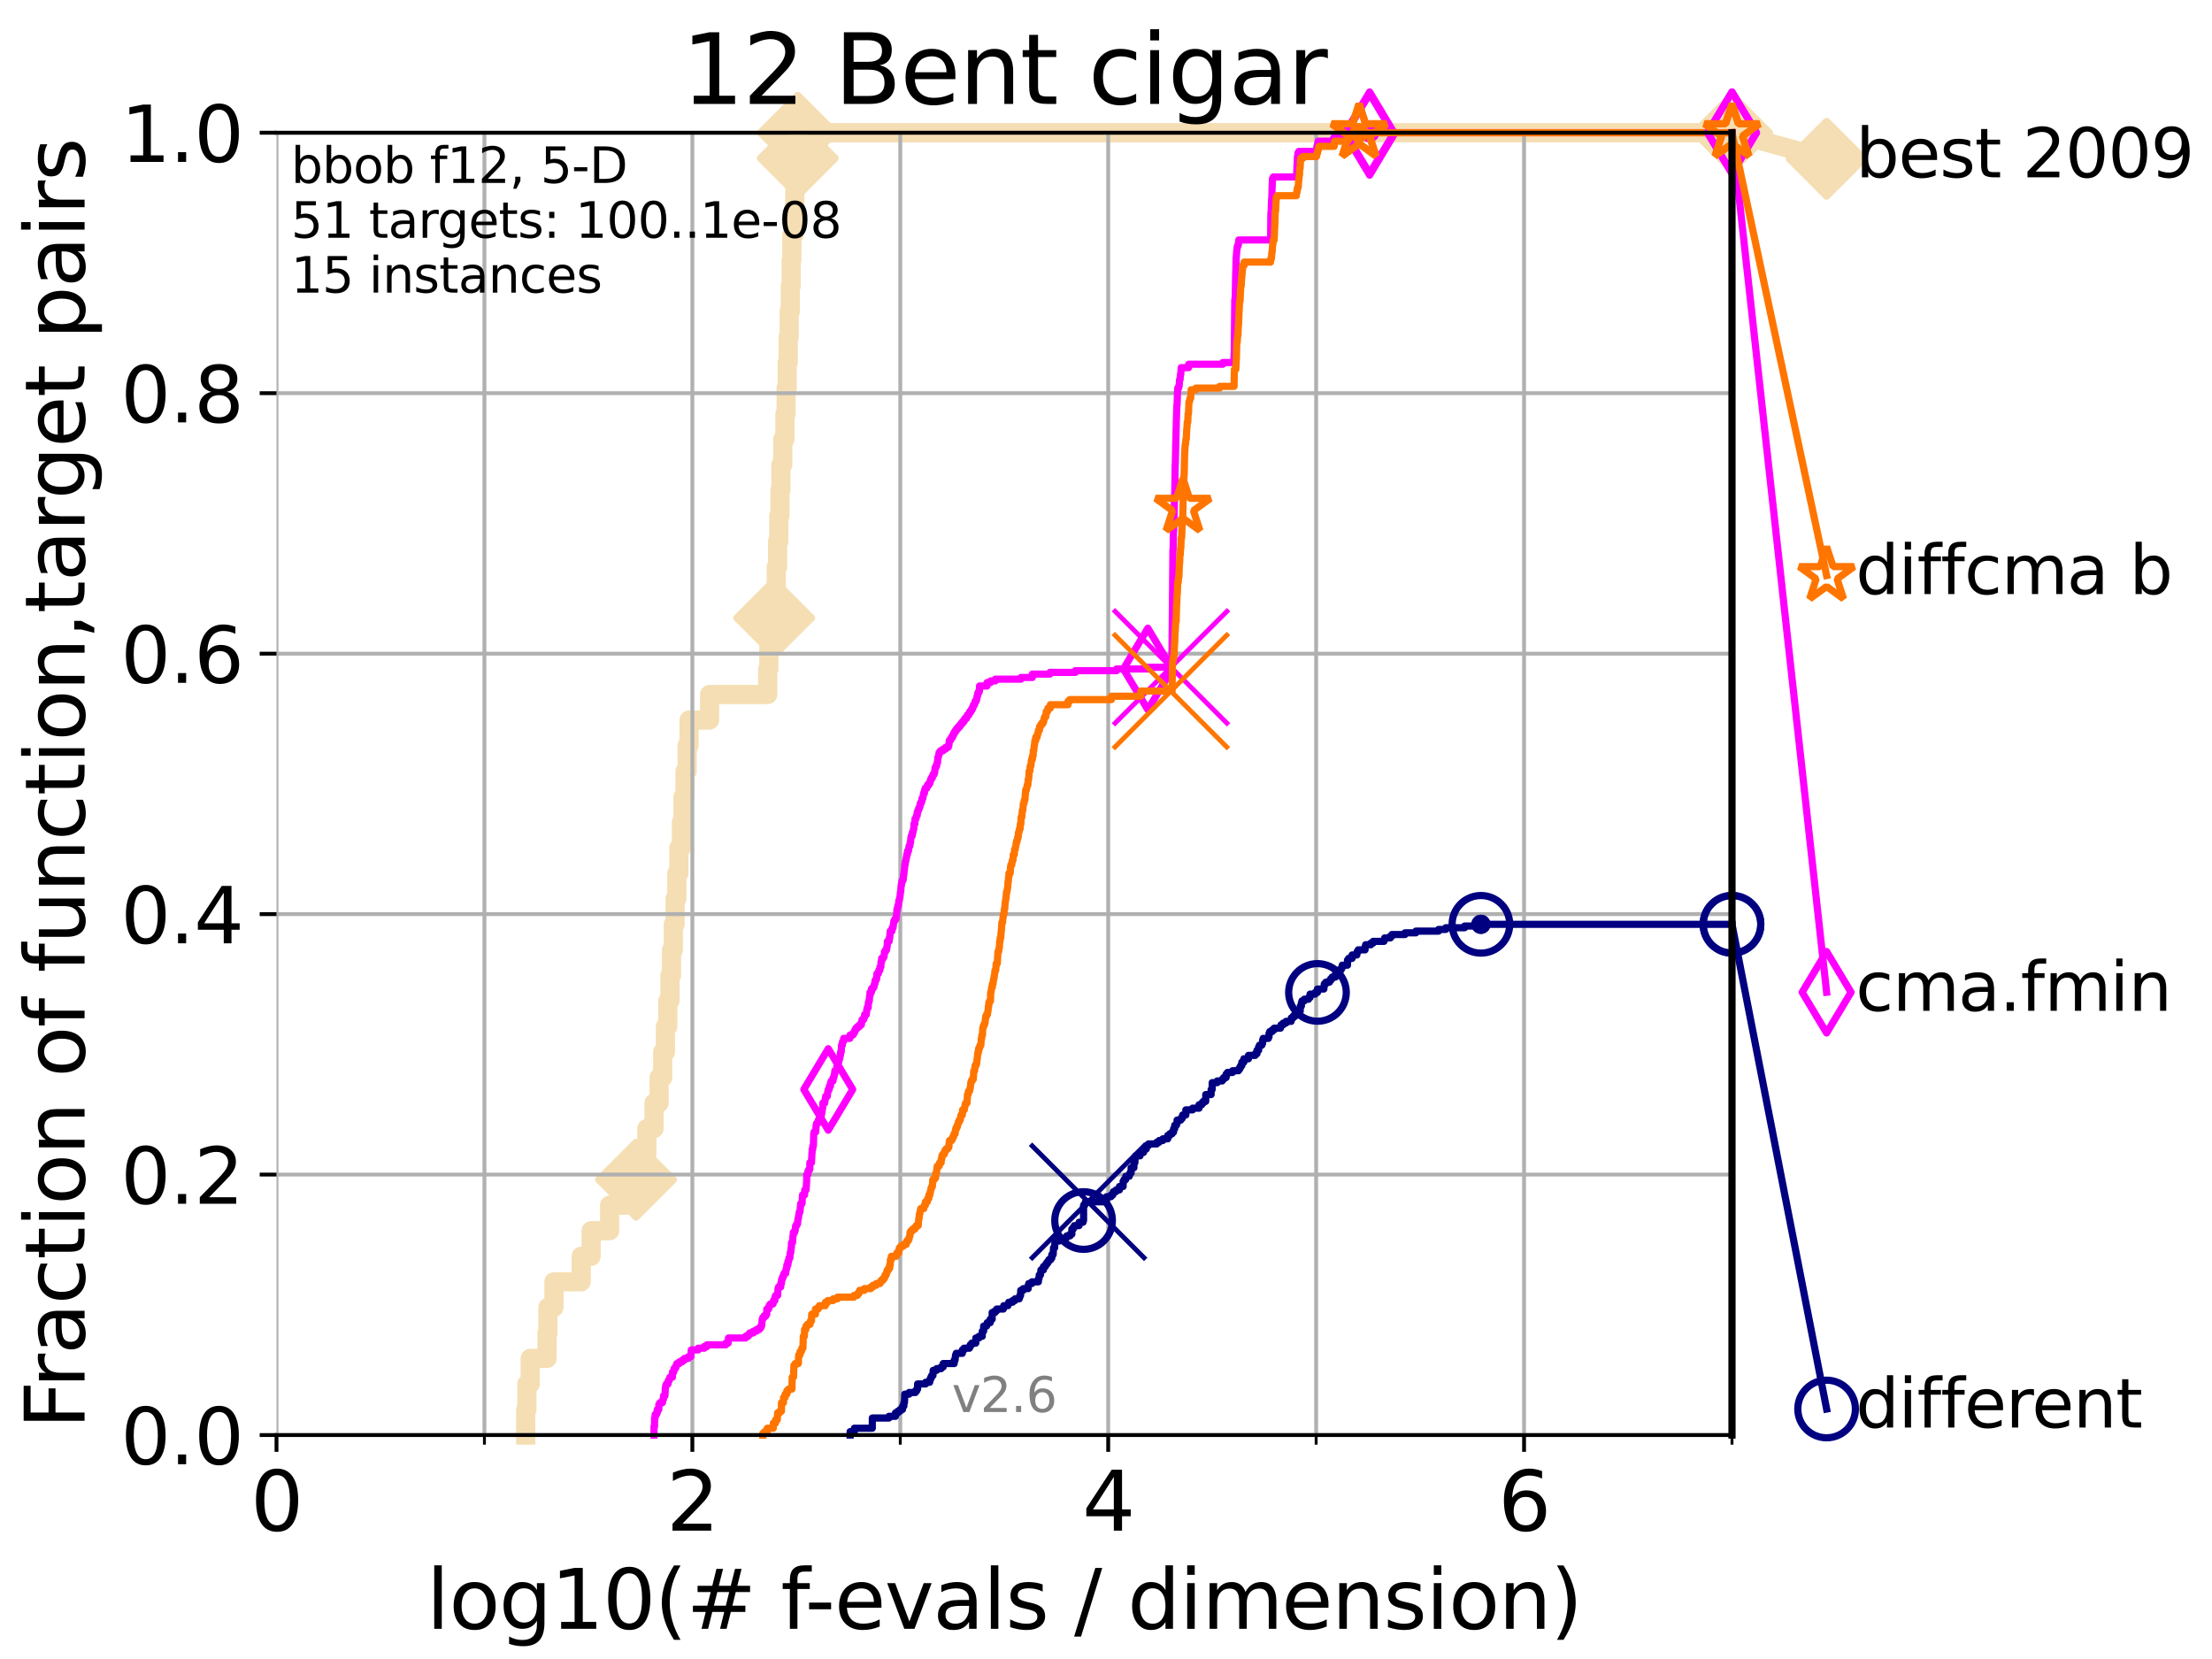 <?xml version="1.0" encoding="utf-8" standalone="no"?>
<!DOCTYPE svg PUBLIC "-//W3C//DTD SVG 1.1//EN"
  "http://www.w3.org/Graphics/SVG/1.1/DTD/svg11.dtd">
<svg height="345.6pt" version="1.1" viewBox="0 0 460.8 345.6" width="460.8pt" xmlns="http://www.w3.org/2000/svg" xmlns:xlink="http://www.w3.org/1999/xlink">
 <defs>
  <style type="text/css">*{stroke-linecap:butt;stroke-linejoin:round;}</style>
 </defs>
 <g id="figure_1">
  <g id="patch_1">
   <path d="M 0 345.6 
L 460.8 345.6 
L 460.8 0 
L 0 0 
z
" style="fill:#ffffff;"/>
  </g>
  <g id="axes_1">
   <g id="patch_2">
    <path d="M 57.6 298.944 
L 360.806 298.944 
L 360.806 27.648 
L 57.6 27.648 
z
" style="fill:#ffffff;"/>
   </g>
   <g id="line2d_1">
    <path d="M 109.52 298.944 
L 109.52 293.624 
L 109.757 293.624 
L 109.757 288.305 
L 110.449 288.305 
L 110.449 282.985 
L 113.954 282.985 
L 113.954 277.666 
L 114.142 277.666 
L 114.142 272.346 
L 115.402 272.346 
L 115.402 267.027 
L 121.073 267.027 
L 121.073 261.707 
L 123.145 261.707 
L 123.145 256.388 
L 126.994 256.388 
L 126.994 251.068 
L 130.187 251.068 
L 130.187 245.749 
L 132.499 245.749 
L 132.499 240.429 
L 134.746 240.429 
L 134.746 235.11 
L 136.242 235.11 
L 136.242 229.79 
L 137.305 229.79 
L 137.305 224.471 
L 138.051 224.471 
L 138.051 219.151 
L 138.617 219.151 
L 138.617 213.832 
L 139.117 213.832 
L 139.117 208.512 
L 139.556 208.512 
L 139.556 203.192 
L 139.891 203.192 
L 139.891 197.873 
L 140.266 197.873 
L 140.266 192.553 
L 140.634 192.553 
L 140.634 187.234 
L 140.995 187.234 
L 140.995 181.914 
L 141.437 181.914 
L 141.437 176.595 
L 141.953 176.595 
L 141.953 171.275 
L 142.29 171.275 
L 142.29 165.956 
L 142.703 165.956 
L 142.703 160.636 
L 143.146 160.636 
L 143.146 155.317 
L 143.541 155.317 
L 143.541 149.997 
L 147.816 149.997 
L 147.816 144.678 
L 159.931 144.678 
L 159.931 139.358 
L 160.159 139.358 
L 160.159 134.039 
L 160.809 134.039 
L 160.809 128.719 
L 161.271 128.719 
L 161.271 123.4 
L 161.707 123.4 
L 161.707 118.08 
L 161.987 118.08 
L 161.987 112.76 
L 162.248 112.76 
L 162.248 107.441 
L 162.478 107.441 
L 162.478 102.121 
L 162.677 102.121 
L 162.677 96.802 
L 163.068 96.802 
L 163.068 91.482 
L 163.518 91.482 
L 163.518 86.163 
L 163.76 86.163 
L 163.76 80.843 
L 163.985 80.843 
L 163.985 75.524 
L 164.194 75.524 
L 164.194 70.204 
L 164.401 70.204 
L 164.401 64.885 
L 164.632 64.885 
L 164.632 59.565 
L 164.822 59.565 
L 164.822 54.246 
L 164.96 54.246 
L 164.96 48.926 
L 165.38 48.926 
L 165.38 43.607 
L 165.574 43.607 
L 165.574 38.287 
L 165.707 38.287 
L 165.707 32.968 
L 166.193 32.968 
L 166.193 27.648 
L 360.806 27.648 
" style="fill:none;stroke:#f5deb3;stroke-linecap:square;stroke-width:4;"/>
   </g>
   <g id="line2d_2">
    <defs>
     <path d="M -0 7.778 
L 7.778 0 
L 0 -7.778 
L -7.778 -0 
z
" id="m81a7e095fb" style="stroke:#f5deb3;stroke-linejoin:miter;stroke-width:1.5;"/>
    </defs>
    <g>
     <use style="fill:#f5deb3;stroke:#f5deb3;stroke-linejoin:miter;stroke-width:1.5;" x="132.499" xlink:href="#m81a7e095fb" y="245.749"/>
     <use style="fill:#f5deb3;stroke:#f5deb3;stroke-linejoin:miter;stroke-width:1.5;" x="161.271" xlink:href="#m81a7e095fb" y="128.719"/>
     <use style="fill:#f5deb3;stroke:#f5deb3;stroke-linejoin:miter;stroke-width:1.5;" x="166.193" xlink:href="#m81a7e095fb" y="32.968"/>
     <use style="fill:#f5deb3;stroke:#f5deb3;stroke-linejoin:miter;stroke-width:1.5;" x="166.193" xlink:href="#m81a7e095fb" y="27.648"/>
     <use style="fill:#f5deb3;stroke:#f5deb3;stroke-linejoin:miter;stroke-width:1.5;" x="360.806" xlink:href="#m81a7e095fb" y="27.648"/>
    </g>
   </g>
   <g id="line2d_3">
    <path style="fill:none;stroke:#f5deb3;stroke-linecap:square;stroke-width:4;"/>
    <g/>
   </g>
   <g id="line2d_4">
    <path d="M 360.806 27.648 
L 380.515 33.074 
" style="fill:none;stroke:#f5deb3;stroke-linecap:square;stroke-width:4;"/>
    <g>
     <use style="fill:#f5deb3;stroke:#f5deb3;stroke-linejoin:miter;stroke-width:1.5;" x="360.806" xlink:href="#m81a7e095fb" y="27.648"/>
     <use style="fill:#f5deb3;stroke:#f5deb3;stroke-linejoin:miter;stroke-width:1.5;" x="380.515" xlink:href="#m81a7e095fb" y="33.074"/>
    </g>
   </g>
   <g id="matplotlib.axis_1">
    <g id="xtick_1">
     <g id="line2d_5">
      <path clip-path="url(#p23d9640b5a)" d="M 57.6 298.944 
L 57.6 27.648 
" style="fill:none;stroke:#b0b0b0;stroke-linecap:square;stroke-width:0.8;"/>
     </g>
     <g id="line2d_6">
      <defs>
       <path d="M 0 0 
L 0 3.5 
" id="mdddb1c6dac" style="stroke:#000000;stroke-width:0.8;"/>
      </defs>
      <g>
       <use style="stroke:#000000;stroke-width:0.8;" x="57.6" xlink:href="#mdddb1c6dac" y="298.944"/>
      </g>
     </g>
     <g id="text_1">
      <!-- 0 -->
      <g transform="translate(52.192 318.861)scale(0.17 -0.17)">
       <defs>
        <path d="M 2034 4250 
Q 1547 4250 1301 3770 
Q 1056 3291 1056 2328 
Q 1056 1369 1301 889 
Q 1547 409 2034 409 
Q 2525 409 2770 889 
Q 3016 1369 3016 2328 
Q 3016 3291 2770 3770 
Q 2525 4250 2034 4250 
z
M 2034 4750 
Q 2819 4750 3233 4129 
Q 3647 3509 3647 2328 
Q 3647 1150 3233 529 
Q 2819 -91 2034 -91 
Q 1250 -91 836 529 
Q 422 1150 422 2328 
Q 422 3509 836 4129 
Q 1250 4750 2034 4750 
z
" id="DejaVuSans-30" transform="scale(0.016)"/>
       </defs>
       <use xlink:href="#DejaVuSans-30"/>
      </g>
     </g>
    </g>
    <g id="xtick_2">
     <g id="line2d_7">
      <path clip-path="url(#p23d9640b5a)" d="M 144.23 298.944 
L 144.23 27.648 
" style="fill:none;stroke:#b0b0b0;stroke-linecap:square;stroke-width:0.8;"/>
     </g>
     <g id="line2d_8">
      <g>
       <use style="stroke:#000000;stroke-width:0.8;" x="144.23" xlink:href="#mdddb1c6dac" y="298.944"/>
      </g>
     </g>
     <g id="text_2">
      <!-- 2 -->
      <g transform="translate(138.822 318.861)scale(0.17 -0.17)">
       <defs>
        <path d="M 1228 531 
L 3431 531 
L 3431 0 
L 469 0 
L 469 531 
Q 828 903 1448 1529 
Q 2069 2156 2228 2338 
Q 2531 2678 2651 2914 
Q 2772 3150 2772 3378 
Q 2772 3750 2511 3984 
Q 2250 4219 1831 4219 
Q 1534 4219 1204 4116 
Q 875 4013 500 3803 
L 500 4441 
Q 881 4594 1212 4672 
Q 1544 4750 1819 4750 
Q 2544 4750 2975 4387 
Q 3406 4025 3406 3419 
Q 3406 3131 3298 2873 
Q 3191 2616 2906 2266 
Q 2828 2175 2409 1742 
Q 1991 1309 1228 531 
z
" id="DejaVuSans-32" transform="scale(0.016)"/>
       </defs>
       <use xlink:href="#DejaVuSans-32"/>
      </g>
     </g>
    </g>
    <g id="xtick_3">
     <g id="line2d_9">
      <path clip-path="url(#p23d9640b5a)" d="M 230.861 298.944 
L 230.861 27.648 
" style="fill:none;stroke:#b0b0b0;stroke-linecap:square;stroke-width:0.8;"/>
     </g>
     <g id="line2d_10">
      <g>
       <use style="stroke:#000000;stroke-width:0.8;" x="230.861" xlink:href="#mdddb1c6dac" y="298.944"/>
      </g>
     </g>
     <g id="text_3">
      <!-- 4 -->
      <g transform="translate(225.453 318.861)scale(0.17 -0.17)">
       <defs>
        <path d="M 2419 4116 
L 825 1625 
L 2419 1625 
L 2419 4116 
z
M 2253 4666 
L 3047 4666 
L 3047 1625 
L 3713 1625 
L 3713 1100 
L 3047 1100 
L 3047 0 
L 2419 0 
L 2419 1100 
L 313 1100 
L 313 1709 
L 2253 4666 
z
" id="DejaVuSans-34" transform="scale(0.016)"/>
       </defs>
       <use xlink:href="#DejaVuSans-34"/>
      </g>
     </g>
    </g>
    <g id="xtick_4">
     <g id="line2d_11">
      <path clip-path="url(#p23d9640b5a)" d="M 317.491 298.944 
L 317.491 27.648 
" style="fill:none;stroke:#b0b0b0;stroke-linecap:square;stroke-width:0.8;"/>
     </g>
     <g id="line2d_12">
      <g>
       <use style="stroke:#000000;stroke-width:0.8;" x="317.491" xlink:href="#mdddb1c6dac" y="298.944"/>
      </g>
     </g>
     <g id="text_4">
      <!-- 6 -->
      <g transform="translate(312.083 318.861)scale(0.17 -0.17)">
       <defs>
        <path d="M 2113 2584 
Q 1688 2584 1439 2293 
Q 1191 2003 1191 1497 
Q 1191 994 1439 701 
Q 1688 409 2113 409 
Q 2538 409 2786 701 
Q 3034 994 3034 1497 
Q 3034 2003 2786 2293 
Q 2538 2584 2113 2584 
z
M 3366 4563 
L 3366 3988 
Q 3128 4100 2886 4159 
Q 2644 4219 2406 4219 
Q 1781 4219 1451 3797 
Q 1122 3375 1075 2522 
Q 1259 2794 1537 2939 
Q 1816 3084 2150 3084 
Q 2853 3084 3261 2657 
Q 3669 2231 3669 1497 
Q 3669 778 3244 343 
Q 2819 -91 2113 -91 
Q 1303 -91 875 529 
Q 447 1150 447 2328 
Q 447 3434 972 4092 
Q 1497 4750 2381 4750 
Q 2619 4750 2861 4703 
Q 3103 4656 3366 4563 
z
" id="DejaVuSans-36" transform="scale(0.016)"/>
       </defs>
       <use xlink:href="#DejaVuSans-36"/>
      </g>
     </g>
    </g>
    <g id="xtick_5">
     <g id="line2d_13">
      <path clip-path="url(#p23d9640b5a)" d="M 100.915 298.944 
L 100.915 27.648 
" style="fill:none;stroke:#b0b0b0;stroke-linecap:square;stroke-width:0.8;"/>
     </g>
     <g id="line2d_14">
      <defs>
       <path d="M 0 0 
L 0 2 
" id="m66e36b79ab" style="stroke:#000000;stroke-width:0.6;"/>
      </defs>
      <g>
       <use style="stroke:#000000;stroke-width:0.6;" x="100.915" xlink:href="#m66e36b79ab" y="298.944"/>
      </g>
     </g>
    </g>
    <g id="xtick_6">
     <g id="line2d_15">
      <path clip-path="url(#p23d9640b5a)" d="M 187.546 298.944 
L 187.546 27.648 
" style="fill:none;stroke:#b0b0b0;stroke-linecap:square;stroke-width:0.8;"/>
     </g>
     <g id="line2d_16">
      <g>
       <use style="stroke:#000000;stroke-width:0.6;" x="187.546" xlink:href="#m66e36b79ab" y="298.944"/>
      </g>
     </g>
    </g>
    <g id="xtick_7">
     <g id="line2d_17">
      <path clip-path="url(#p23d9640b5a)" d="M 274.176 298.944 
L 274.176 27.648 
" style="fill:none;stroke:#b0b0b0;stroke-linecap:square;stroke-width:0.8;"/>
     </g>
     <g id="line2d_18">
      <g>
       <use style="stroke:#000000;stroke-width:0.6;" x="274.176" xlink:href="#m66e36b79ab" y="298.944"/>
      </g>
     </g>
    </g>
    <g id="xtick_8">
     <g id="line2d_19">
      <path clip-path="url(#p23d9640b5a)" d="M 360.806 298.944 
L 360.806 27.648 
" style="fill:none;stroke:#b0b0b0;stroke-linecap:square;stroke-width:0.8;"/>
     </g>
     <g id="line2d_20">
      <g>
       <use style="stroke:#000000;stroke-width:0.6;" x="360.806" xlink:href="#m66e36b79ab" y="298.944"/>
      </g>
     </g>
    </g>
    <g id="text_5">
     <!-- log10(# f-evals / dimension) -->
     <g transform="translate(88.823 339.314)scale(0.17 -0.17)">
      <defs>
       <path d="M 603 4863 
L 1178 4863 
L 1178 0 
L 603 0 
L 603 4863 
z
" id="DejaVuSans-6c" transform="scale(0.016)"/>
       <path d="M 1959 3097 
Q 1497 3097 1228 2736 
Q 959 2375 959 1747 
Q 959 1119 1226 758 
Q 1494 397 1959 397 
Q 2419 397 2687 759 
Q 2956 1122 2956 1747 
Q 2956 2369 2687 2733 
Q 2419 3097 1959 3097 
z
M 1959 3584 
Q 2709 3584 3137 3096 
Q 3566 2609 3566 1747 
Q 3566 888 3137 398 
Q 2709 -91 1959 -91 
Q 1206 -91 779 398 
Q 353 888 353 1747 
Q 353 2609 779 3096 
Q 1206 3584 1959 3584 
z
" id="DejaVuSans-6f" transform="scale(0.016)"/>
       <path d="M 2906 1791 
Q 2906 2416 2648 2759 
Q 2391 3103 1925 3103 
Q 1463 3103 1205 2759 
Q 947 2416 947 1791 
Q 947 1169 1205 825 
Q 1463 481 1925 481 
Q 2391 481 2648 825 
Q 2906 1169 2906 1791 
z
M 3481 434 
Q 3481 -459 3084 -895 
Q 2688 -1331 1869 -1331 
Q 1566 -1331 1297 -1286 
Q 1028 -1241 775 -1147 
L 775 -588 
Q 1028 -725 1275 -790 
Q 1522 -856 1778 -856 
Q 2344 -856 2625 -561 
Q 2906 -266 2906 331 
L 2906 616 
Q 2728 306 2450 153 
Q 2172 0 1784 0 
Q 1141 0 747 490 
Q 353 981 353 1791 
Q 353 2603 747 3093 
Q 1141 3584 1784 3584 
Q 2172 3584 2450 3431 
Q 2728 3278 2906 2969 
L 2906 3500 
L 3481 3500 
L 3481 434 
z
" id="DejaVuSans-67" transform="scale(0.016)"/>
       <path d="M 794 531 
L 1825 531 
L 1825 4091 
L 703 3866 
L 703 4441 
L 1819 4666 
L 2450 4666 
L 2450 531 
L 3481 531 
L 3481 0 
L 794 0 
L 794 531 
z
" id="DejaVuSans-31" transform="scale(0.016)"/>
       <path d="M 1984 4856 
Q 1566 4138 1362 3434 
Q 1159 2731 1159 2009 
Q 1159 1288 1364 580 
Q 1569 -128 1984 -844 
L 1484 -844 
Q 1016 -109 783 600 
Q 550 1309 550 2009 
Q 550 2706 781 3412 
Q 1013 4119 1484 4856 
L 1984 4856 
z
" id="DejaVuSans-28" transform="scale(0.016)"/>
       <path d="M 3272 2816 
L 2363 2816 
L 2100 1772 
L 3016 1772 
L 3272 2816 
z
M 2803 4594 
L 2478 3297 
L 3391 3297 
L 3719 4594 
L 4219 4594 
L 3897 3297 
L 4872 3297 
L 4872 2816 
L 3775 2816 
L 3519 1772 
L 4513 1772 
L 4513 1294 
L 3397 1294 
L 3072 0 
L 2572 0 
L 2894 1294 
L 1978 1294 
L 1656 0 
L 1153 0 
L 1478 1294 
L 494 1294 
L 494 1772 
L 1594 1772 
L 1856 2816 
L 850 2816 
L 850 3297 
L 1978 3297 
L 2297 4594 
L 2803 4594 
z
" id="DejaVuSans-23" transform="scale(0.016)"/>
       <path id="DejaVuSans-20" transform="scale(0.016)"/>
       <path d="M 2375 4863 
L 2375 4384 
L 1825 4384 
Q 1516 4384 1395 4259 
Q 1275 4134 1275 3809 
L 1275 3500 
L 2222 3500 
L 2222 3053 
L 1275 3053 
L 1275 0 
L 697 0 
L 697 3053 
L 147 3053 
L 147 3500 
L 697 3500 
L 697 3744 
Q 697 4328 969 4595 
Q 1241 4863 1831 4863 
L 2375 4863 
z
" id="DejaVuSans-66" transform="scale(0.016)"/>
       <path d="M 313 2009 
L 1997 2009 
L 1997 1497 
L 313 1497 
L 313 2009 
z
" id="DejaVuSans-2d" transform="scale(0.016)"/>
       <path d="M 3597 1894 
L 3597 1613 
L 953 1613 
Q 991 1019 1311 708 
Q 1631 397 2203 397 
Q 2534 397 2845 478 
Q 3156 559 3463 722 
L 3463 178 
Q 3153 47 2828 -22 
Q 2503 -91 2169 -91 
Q 1331 -91 842 396 
Q 353 884 353 1716 
Q 353 2575 817 3079 
Q 1281 3584 2069 3584 
Q 2775 3584 3186 3129 
Q 3597 2675 3597 1894 
z
M 3022 2063 
Q 3016 2534 2758 2815 
Q 2500 3097 2075 3097 
Q 1594 3097 1305 2825 
Q 1016 2553 972 2059 
L 3022 2063 
z
" id="DejaVuSans-65" transform="scale(0.016)"/>
       <path d="M 191 3500 
L 800 3500 
L 1894 563 
L 2988 3500 
L 3597 3500 
L 2284 0 
L 1503 0 
L 191 3500 
z
" id="DejaVuSans-76" transform="scale(0.016)"/>
       <path d="M 2194 1759 
Q 1497 1759 1228 1600 
Q 959 1441 959 1056 
Q 959 750 1161 570 
Q 1363 391 1709 391 
Q 2188 391 2477 730 
Q 2766 1069 2766 1631 
L 2766 1759 
L 2194 1759 
z
M 3341 1997 
L 3341 0 
L 2766 0 
L 2766 531 
Q 2569 213 2275 61 
Q 1981 -91 1556 -91 
Q 1019 -91 701 211 
Q 384 513 384 1019 
Q 384 1609 779 1909 
Q 1175 2209 1959 2209 
L 2766 2209 
L 2766 2266 
Q 2766 2663 2505 2880 
Q 2244 3097 1772 3097 
Q 1472 3097 1187 3025 
Q 903 2953 641 2809 
L 641 3341 
Q 956 3463 1253 3523 
Q 1550 3584 1831 3584 
Q 2591 3584 2966 3190 
Q 3341 2797 3341 1997 
z
" id="DejaVuSans-61" transform="scale(0.016)"/>
       <path d="M 2834 3397 
L 2834 2853 
Q 2591 2978 2328 3040 
Q 2066 3103 1784 3103 
Q 1356 3103 1142 2972 
Q 928 2841 928 2578 
Q 928 2378 1081 2264 
Q 1234 2150 1697 2047 
L 1894 2003 
Q 2506 1872 2764 1633 
Q 3022 1394 3022 966 
Q 3022 478 2636 193 
Q 2250 -91 1575 -91 
Q 1294 -91 989 -36 
Q 684 19 347 128 
L 347 722 
Q 666 556 975 473 
Q 1284 391 1588 391 
Q 1994 391 2212 530 
Q 2431 669 2431 922 
Q 2431 1156 2273 1281 
Q 2116 1406 1581 1522 
L 1381 1569 
Q 847 1681 609 1914 
Q 372 2147 372 2553 
Q 372 3047 722 3315 
Q 1072 3584 1716 3584 
Q 2034 3584 2315 3537 
Q 2597 3491 2834 3397 
z
" id="DejaVuSans-73" transform="scale(0.016)"/>
       <path d="M 1625 4666 
L 2156 4666 
L 531 -594 
L 0 -594 
L 1625 4666 
z
" id="DejaVuSans-2f" transform="scale(0.016)"/>
       <path d="M 2906 2969 
L 2906 4863 
L 3481 4863 
L 3481 0 
L 2906 0 
L 2906 525 
Q 2725 213 2448 61 
Q 2172 -91 1784 -91 
Q 1150 -91 751 415 
Q 353 922 353 1747 
Q 353 2572 751 3078 
Q 1150 3584 1784 3584 
Q 2172 3584 2448 3432 
Q 2725 3281 2906 2969 
z
M 947 1747 
Q 947 1113 1208 752 
Q 1469 391 1925 391 
Q 2381 391 2643 752 
Q 2906 1113 2906 1747 
Q 2906 2381 2643 2742 
Q 2381 3103 1925 3103 
Q 1469 3103 1208 2742 
Q 947 2381 947 1747 
z
" id="DejaVuSans-64" transform="scale(0.016)"/>
       <path d="M 603 3500 
L 1178 3500 
L 1178 0 
L 603 0 
L 603 3500 
z
M 603 4863 
L 1178 4863 
L 1178 4134 
L 603 4134 
L 603 4863 
z
" id="DejaVuSans-69" transform="scale(0.016)"/>
       <path d="M 3328 2828 
Q 3544 3216 3844 3400 
Q 4144 3584 4550 3584 
Q 5097 3584 5394 3201 
Q 5691 2819 5691 2113 
L 5691 0 
L 5113 0 
L 5113 2094 
Q 5113 2597 4934 2840 
Q 4756 3084 4391 3084 
Q 3944 3084 3684 2787 
Q 3425 2491 3425 1978 
L 3425 0 
L 2847 0 
L 2847 2094 
Q 2847 2600 2669 2842 
Q 2491 3084 2119 3084 
Q 1678 3084 1418 2786 
Q 1159 2488 1159 1978 
L 1159 0 
L 581 0 
L 581 3500 
L 1159 3500 
L 1159 2956 
Q 1356 3278 1631 3431 
Q 1906 3584 2284 3584 
Q 2666 3584 2933 3390 
Q 3200 3197 3328 2828 
z
" id="DejaVuSans-6d" transform="scale(0.016)"/>
       <path d="M 3513 2113 
L 3513 0 
L 2938 0 
L 2938 2094 
Q 2938 2591 2744 2837 
Q 2550 3084 2163 3084 
Q 1697 3084 1428 2787 
Q 1159 2491 1159 1978 
L 1159 0 
L 581 0 
L 581 3500 
L 1159 3500 
L 1159 2956 
Q 1366 3272 1645 3428 
Q 1925 3584 2291 3584 
Q 2894 3584 3203 3211 
Q 3513 2838 3513 2113 
z
" id="DejaVuSans-6e" transform="scale(0.016)"/>
       <path d="M 513 4856 
L 1013 4856 
Q 1481 4119 1714 3412 
Q 1947 2706 1947 2009 
Q 1947 1309 1714 600 
Q 1481 -109 1013 -844 
L 513 -844 
Q 928 -128 1133 580 
Q 1338 1288 1338 2009 
Q 1338 2731 1133 3434 
Q 928 4138 513 4856 
z
" id="DejaVuSans-29" transform="scale(0.016)"/>
      </defs>
      <use xlink:href="#DejaVuSans-6c"/>
      <use x="27.783" xlink:href="#DejaVuSans-6f"/>
      <use x="88.965" xlink:href="#DejaVuSans-67"/>
      <use x="152.441" xlink:href="#DejaVuSans-31"/>
      <use x="216.064" xlink:href="#DejaVuSans-30"/>
      <use x="279.688" xlink:href="#DejaVuSans-28"/>
      <use x="318.701" xlink:href="#DejaVuSans-23"/>
      <use x="402.49" xlink:href="#DejaVuSans-20"/>
      <use x="434.277" xlink:href="#DejaVuSans-66"/>
      <use x="463.982" xlink:href="#DejaVuSans-2d"/>
      <use x="500.066" xlink:href="#DejaVuSans-65"/>
      <use x="561.59" xlink:href="#DejaVuSans-76"/>
      <use x="620.77" xlink:href="#DejaVuSans-61"/>
      <use x="682.049" xlink:href="#DejaVuSans-6c"/>
      <use x="709.832" xlink:href="#DejaVuSans-73"/>
      <use x="761.932" xlink:href="#DejaVuSans-20"/>
      <use x="793.719" xlink:href="#DejaVuSans-2f"/>
      <use x="827.41" xlink:href="#DejaVuSans-20"/>
      <use x="859.197" xlink:href="#DejaVuSans-64"/>
      <use x="922.674" xlink:href="#DejaVuSans-69"/>
      <use x="950.457" xlink:href="#DejaVuSans-6d"/>
      <use x="1047.869" xlink:href="#DejaVuSans-65"/>
      <use x="1109.393" xlink:href="#DejaVuSans-6e"/>
      <use x="1172.771" xlink:href="#DejaVuSans-73"/>
      <use x="1224.871" xlink:href="#DejaVuSans-69"/>
      <use x="1252.654" xlink:href="#DejaVuSans-6f"/>
      <use x="1313.836" xlink:href="#DejaVuSans-6e"/>
      <use x="1377.215" xlink:href="#DejaVuSans-29"/>
     </g>
    </g>
   </g>
   <g id="matplotlib.axis_2">
    <g id="ytick_1">
     <g id="line2d_21">
      <path clip-path="url(#p23d9640b5a)" d="M 57.6 298.944 
L 360.806 298.944 
" style="fill:none;stroke:#b0b0b0;stroke-linecap:square;stroke-width:0.8;"/>
     </g>
     <g id="line2d_22">
      <defs>
       <path d="M 0 0 
L -3.5 0 
" id="m876fa0cdb9" style="stroke:#000000;stroke-width:0.8;"/>
      </defs>
      <g>
       <use style="stroke:#000000;stroke-width:0.8;" x="57.6" xlink:href="#m876fa0cdb9" y="298.944"/>
      </g>
     </g>
     <g id="text_6">
      <!-- 0.0 -->
      <g transform="translate(25.155 305.023)scale(0.16 -0.16)">
       <defs>
        <path d="M 684 794 
L 1344 794 
L 1344 0 
L 684 0 
L 684 794 
z
" id="DejaVuSans-2e" transform="scale(0.016)"/>
       </defs>
       <use xlink:href="#DejaVuSans-30"/>
       <use x="63.623" xlink:href="#DejaVuSans-2e"/>
       <use x="95.41" xlink:href="#DejaVuSans-30"/>
      </g>
     </g>
    </g>
    <g id="ytick_2">
     <g id="line2d_23">
      <path clip-path="url(#p23d9640b5a)" d="M 57.6 244.685 
L 360.806 244.685 
" style="fill:none;stroke:#b0b0b0;stroke-linecap:square;stroke-width:0.8;"/>
     </g>
     <g id="line2d_24">
      <g>
       <use style="stroke:#000000;stroke-width:0.8;" x="57.6" xlink:href="#m876fa0cdb9" y="244.685"/>
      </g>
     </g>
     <g id="text_7">
      <!-- 0.2 -->
      <g transform="translate(25.155 250.764)scale(0.16 -0.16)">
       <use xlink:href="#DejaVuSans-30"/>
       <use x="63.623" xlink:href="#DejaVuSans-2e"/>
       <use x="95.41" xlink:href="#DejaVuSans-32"/>
      </g>
     </g>
    </g>
    <g id="ytick_3">
     <g id="line2d_25">
      <path clip-path="url(#p23d9640b5a)" d="M 57.6 190.426 
L 360.806 190.426 
" style="fill:none;stroke:#b0b0b0;stroke-linecap:square;stroke-width:0.8;"/>
     </g>
     <g id="line2d_26">
      <g>
       <use style="stroke:#000000;stroke-width:0.8;" x="57.6" xlink:href="#m876fa0cdb9" y="190.426"/>
      </g>
     </g>
     <g id="text_8">
      <!-- 0.4 -->
      <g transform="translate(25.155 196.504)scale(0.16 -0.16)">
       <use xlink:href="#DejaVuSans-30"/>
       <use x="63.623" xlink:href="#DejaVuSans-2e"/>
       <use x="95.41" xlink:href="#DejaVuSans-34"/>
      </g>
     </g>
    </g>
    <g id="ytick_4">
     <g id="line2d_27">
      <path clip-path="url(#p23d9640b5a)" d="M 57.6 136.166 
L 360.806 136.166 
" style="fill:none;stroke:#b0b0b0;stroke-linecap:square;stroke-width:0.8;"/>
     </g>
     <g id="line2d_28">
      <g>
       <use style="stroke:#000000;stroke-width:0.8;" x="57.6" xlink:href="#m876fa0cdb9" y="136.166"/>
      </g>
     </g>
     <g id="text_9">
      <!-- 0.6 -->
      <g transform="translate(25.155 142.245)scale(0.16 -0.16)">
       <use xlink:href="#DejaVuSans-30"/>
       <use x="63.623" xlink:href="#DejaVuSans-2e"/>
       <use x="95.41" xlink:href="#DejaVuSans-36"/>
      </g>
     </g>
    </g>
    <g id="ytick_5">
     <g id="line2d_29">
      <path clip-path="url(#p23d9640b5a)" d="M 57.6 81.907 
L 360.806 81.907 
" style="fill:none;stroke:#b0b0b0;stroke-linecap:square;stroke-width:0.8;"/>
     </g>
     <g id="line2d_30">
      <g>
       <use style="stroke:#000000;stroke-width:0.8;" x="57.6" xlink:href="#m876fa0cdb9" y="81.907"/>
      </g>
     </g>
     <g id="text_10">
      <!-- 0.8 -->
      <g transform="translate(25.155 87.986)scale(0.16 -0.16)">
       <defs>
        <path d="M 2034 2216 
Q 1584 2216 1326 1975 
Q 1069 1734 1069 1313 
Q 1069 891 1326 650 
Q 1584 409 2034 409 
Q 2484 409 2743 651 
Q 3003 894 3003 1313 
Q 3003 1734 2745 1975 
Q 2488 2216 2034 2216 
z
M 1403 2484 
Q 997 2584 770 2862 
Q 544 3141 544 3541 
Q 544 4100 942 4425 
Q 1341 4750 2034 4750 
Q 2731 4750 3128 4425 
Q 3525 4100 3525 3541 
Q 3525 3141 3298 2862 
Q 3072 2584 2669 2484 
Q 3125 2378 3379 2068 
Q 3634 1759 3634 1313 
Q 3634 634 3220 271 
Q 2806 -91 2034 -91 
Q 1263 -91 848 271 
Q 434 634 434 1313 
Q 434 1759 690 2068 
Q 947 2378 1403 2484 
z
M 1172 3481 
Q 1172 3119 1398 2916 
Q 1625 2713 2034 2713 
Q 2441 2713 2670 2916 
Q 2900 3119 2900 3481 
Q 2900 3844 2670 4047 
Q 2441 4250 2034 4250 
Q 1625 4250 1398 4047 
Q 1172 3844 1172 3481 
z
" id="DejaVuSans-38" transform="scale(0.016)"/>
       </defs>
       <use xlink:href="#DejaVuSans-30"/>
       <use x="63.623" xlink:href="#DejaVuSans-2e"/>
       <use x="95.41" xlink:href="#DejaVuSans-38"/>
      </g>
     </g>
    </g>
    <g id="ytick_6">
     <g id="line2d_31">
      <path clip-path="url(#p23d9640b5a)" d="M 57.6 27.648 
L 360.806 27.648 
" style="fill:none;stroke:#b0b0b0;stroke-linecap:square;stroke-width:0.8;"/>
     </g>
     <g id="line2d_32">
      <g>
       <use style="stroke:#000000;stroke-width:0.8;" x="57.6" xlink:href="#m876fa0cdb9" y="27.648"/>
      </g>
     </g>
     <g id="text_11">
      <!-- 1.0 -->
      <g transform="translate(25.155 33.727)scale(0.16 -0.16)">
       <use xlink:href="#DejaVuSans-31"/>
       <use x="63.623" xlink:href="#DejaVuSans-2e"/>
       <use x="95.41" xlink:href="#DejaVuSans-30"/>
      </g>
     </g>
    </g>
    <g id="text_12">
     <!-- Fraction of function,target pairs -->
     <g transform="translate(17.62 297.681)rotate(-90)scale(0.17 -0.17)">
      <defs>
       <path d="M 628 4666 
L 3309 4666 
L 3309 4134 
L 1259 4134 
L 1259 2759 
L 3109 2759 
L 3109 2228 
L 1259 2228 
L 1259 0 
L 628 0 
L 628 4666 
z
" id="DejaVuSans-46" transform="scale(0.016)"/>
       <path d="M 2631 2963 
Q 2534 3019 2420 3045 
Q 2306 3072 2169 3072 
Q 1681 3072 1420 2755 
Q 1159 2438 1159 1844 
L 1159 0 
L 581 0 
L 581 3500 
L 1159 3500 
L 1159 2956 
Q 1341 3275 1631 3429 
Q 1922 3584 2338 3584 
Q 2397 3584 2469 3576 
Q 2541 3569 2628 3553 
L 2631 2963 
z
" id="DejaVuSans-72" transform="scale(0.016)"/>
       <path d="M 3122 3366 
L 3122 2828 
Q 2878 2963 2633 3030 
Q 2388 3097 2138 3097 
Q 1578 3097 1268 2742 
Q 959 2388 959 1747 
Q 959 1106 1268 751 
Q 1578 397 2138 397 
Q 2388 397 2633 464 
Q 2878 531 3122 666 
L 3122 134 
Q 2881 22 2623 -34 
Q 2366 -91 2075 -91 
Q 1284 -91 818 406 
Q 353 903 353 1747 
Q 353 2603 823 3093 
Q 1294 3584 2113 3584 
Q 2378 3584 2631 3529 
Q 2884 3475 3122 3366 
z
" id="DejaVuSans-63" transform="scale(0.016)"/>
       <path d="M 1172 4494 
L 1172 3500 
L 2356 3500 
L 2356 3053 
L 1172 3053 
L 1172 1153 
Q 1172 725 1289 603 
Q 1406 481 1766 481 
L 2356 481 
L 2356 0 
L 1766 0 
Q 1100 0 847 248 
Q 594 497 594 1153 
L 594 3053 
L 172 3053 
L 172 3500 
L 594 3500 
L 594 4494 
L 1172 4494 
z
" id="DejaVuSans-74" transform="scale(0.016)"/>
       <path d="M 544 1381 
L 544 3500 
L 1119 3500 
L 1119 1403 
Q 1119 906 1312 657 
Q 1506 409 1894 409 
Q 2359 409 2629 706 
Q 2900 1003 2900 1516 
L 2900 3500 
L 3475 3500 
L 3475 0 
L 2900 0 
L 2900 538 
Q 2691 219 2414 64 
Q 2138 -91 1772 -91 
Q 1169 -91 856 284 
Q 544 659 544 1381 
z
M 1991 3584 
L 1991 3584 
z
" id="DejaVuSans-75" transform="scale(0.016)"/>
       <path d="M 750 794 
L 1409 794 
L 1409 256 
L 897 -744 
L 494 -744 
L 750 256 
L 750 794 
z
" id="DejaVuSans-2c" transform="scale(0.016)"/>
       <path d="M 1159 525 
L 1159 -1331 
L 581 -1331 
L 581 3500 
L 1159 3500 
L 1159 2969 
Q 1341 3281 1617 3432 
Q 1894 3584 2278 3584 
Q 2916 3584 3314 3078 
Q 3713 2572 3713 1747 
Q 3713 922 3314 415 
Q 2916 -91 2278 -91 
Q 1894 -91 1617 61 
Q 1341 213 1159 525 
z
M 3116 1747 
Q 3116 2381 2855 2742 
Q 2594 3103 2138 3103 
Q 1681 3103 1420 2742 
Q 1159 2381 1159 1747 
Q 1159 1113 1420 752 
Q 1681 391 2138 391 
Q 2594 391 2855 752 
Q 3116 1113 3116 1747 
z
" id="DejaVuSans-70" transform="scale(0.016)"/>
      </defs>
      <use xlink:href="#DejaVuSans-46"/>
      <use x="50.27" xlink:href="#DejaVuSans-72"/>
      <use x="91.383" xlink:href="#DejaVuSans-61"/>
      <use x="152.662" xlink:href="#DejaVuSans-63"/>
      <use x="207.643" xlink:href="#DejaVuSans-74"/>
      <use x="246.852" xlink:href="#DejaVuSans-69"/>
      <use x="274.635" xlink:href="#DejaVuSans-6f"/>
      <use x="335.816" xlink:href="#DejaVuSans-6e"/>
      <use x="399.195" xlink:href="#DejaVuSans-20"/>
      <use x="430.982" xlink:href="#DejaVuSans-6f"/>
      <use x="492.164" xlink:href="#DejaVuSans-66"/>
      <use x="527.369" xlink:href="#DejaVuSans-20"/>
      <use x="559.156" xlink:href="#DejaVuSans-66"/>
      <use x="594.361" xlink:href="#DejaVuSans-75"/>
      <use x="657.74" xlink:href="#DejaVuSans-6e"/>
      <use x="721.119" xlink:href="#DejaVuSans-63"/>
      <use x="776.1" xlink:href="#DejaVuSans-74"/>
      <use x="815.309" xlink:href="#DejaVuSans-69"/>
      <use x="843.092" xlink:href="#DejaVuSans-6f"/>
      <use x="904.273" xlink:href="#DejaVuSans-6e"/>
      <use x="967.652" xlink:href="#DejaVuSans-2c"/>
      <use x="999.439" xlink:href="#DejaVuSans-74"/>
      <use x="1038.648" xlink:href="#DejaVuSans-61"/>
      <use x="1099.928" xlink:href="#DejaVuSans-72"/>
      <use x="1139.291" xlink:href="#DejaVuSans-67"/>
      <use x="1202.768" xlink:href="#DejaVuSans-65"/>
      <use x="1264.291" xlink:href="#DejaVuSans-74"/>
      <use x="1303.5" xlink:href="#DejaVuSans-20"/>
      <use x="1335.287" xlink:href="#DejaVuSans-70"/>
      <use x="1398.764" xlink:href="#DejaVuSans-61"/>
      <use x="1460.043" xlink:href="#DejaVuSans-69"/>
      <use x="1487.826" xlink:href="#DejaVuSans-72"/>
      <use x="1528.939" xlink:href="#DejaVuSans-73"/>
     </g>
    </g>
   </g>
   <g id="line2d_33">
    <defs>
     <path d="M 0 1.5 
C 0.398 1.5 0.779 1.342 1.061 1.061 
C 1.342 0.779 1.5 0.398 1.5 0 
C 1.5 -0.398 1.342 -0.779 1.061 -1.061 
C 0.779 -1.342 0.398 -1.5 0 -1.5 
C -0.398 -1.5 -0.779 -1.342 -1.061 -1.061 
C -1.342 -0.779 -1.5 -0.398 -1.5 0 
C -1.5 0.398 -1.342 0.779 -1.061 1.061 
C -0.779 1.342 -0.398 1.5 0 1.5 
z
" id="mc55d2c3cb0" style="stroke:#f5deb3;"/>
    </defs>
    <g>
     <use style="fill:#f5deb3;stroke:#f5deb3;" x="166.193" xlink:href="#mc55d2c3cb0" y="27.648"/>
     <use style="fill:#f5deb3;stroke:#f5deb3;" x="166.193" xlink:href="#mc55d2c3cb0" y="27.648"/>
    </g>
   </g>
   <g id="line2d_34">
    <defs>
     <path d="M 0 1.5 
C 0.398 1.5 0.779 1.342 1.061 1.061 
C 1.342 0.779 1.5 0.398 1.5 0 
C 1.5 -0.398 1.342 -0.779 1.061 -1.061 
C 0.779 -1.342 0.398 -1.5 0 -1.5 
C -0.398 -1.5 -0.779 -1.342 -1.061 -1.061 
C -1.342 -0.779 -1.5 -0.398 -1.5 0 
C -1.5 0.398 -1.342 0.779 -1.061 1.061 
C -0.779 1.342 -0.398 1.5 0 1.5 
z
" id="m7b5bd93494" style="stroke:#000080;"/>
    </defs>
    <g>
     <use style="fill:#000080;stroke:#000080;" x="308.502" xlink:href="#m7b5bd93494" y="192.553"/>
     <use style="fill:#000080;stroke:#000080;" x="308.502" xlink:href="#m7b5bd93494" y="192.553"/>
    </g>
   </g>
   <g id="line2d_35">
    <path d="M 177.096 298.944 
L 177.096 298.235 
L 177.98 298.235 
L 177.98 297.525 
L 181.713 297.525 
L 181.723 295.398 
L 185.188 295.398 
L 185.188 295.043 
L 186.537 295.043 
L 186.537 294.334 
L 187.023 294.334 
L 187.023 293.979 
L 187.504 293.979 
L 187.504 293.624 
L 188.003 293.624 
L 188.032 292.915 
L 188.294 292.915 
L 188.294 292.206 
L 188.417 292.206 
L 188.481 290.433 
L 189.39 290.433 
L 189.39 290.078 
L 190.707 290.078 
L 190.707 289.723 
L 190.978 289.723 
L 190.978 289.369 
L 191.153 289.369 
L 191.153 288.305 
L 192.822 288.305 
L 192.822 287.95 
L 193.673 287.95 
L 193.754 287.241 
L 193.915 287.241 
L 193.915 286.886 
L 194.092 286.886 
L 194.092 286.532 
L 194.355 286.532 
L 194.397 285.468 
L 195.11 285.468 
L 195.11 285.113 
L 196.053 285.113 
L 196.053 284.759 
L 196.483 284.759 
L 196.483 284.049 
L 198.775 284.049 
L 198.775 283.34 
L 198.957 283.34 
L 199.059 282.276 
L 199.201 282.276 
L 199.201 281.922 
L 200.473 281.922 
L 200.473 281.212 
L 200.818 281.212 
L 200.818 280.858 
L 201.95 280.858 
L 201.95 280.503 
L 202.125 280.503 
L 202.125 280.148 
L 202.42 280.148 
L 202.42 279.794 
L 203.274 279.794 
L 203.281 278.73 
L 203.931 278.73 
L 203.931 278.375 
L 204.621 278.375 
L 204.63 277.311 
L 204.907 277.311 
L 204.91 276.247 
L 205.525 276.247 
L 205.525 275.893 
L 205.654 275.893 
L 205.654 275.538 
L 206.273 275.538 
L 206.273 274.829 
L 206.686 274.829 
L 206.686 273.41 
L 207.288 273.41 
L 207.288 273.056 
L 207.63 273.056 
L 207.63 272.701 
L 209.009 272.701 
L 209.095 271.992 
L 209.972 271.992 
L 209.972 271.637 
L 210.131 271.637 
L 210.131 271.282 
L 210.934 271.282 
L 210.934 270.928 
L 211.448 270.928 
L 211.448 270.573 
L 212.322 270.573 
L 212.322 270.219 
L 212.449 270.219 
L 212.449 269.864 
L 212.605 269.864 
L 212.634 268.8 
L 213.153 268.8 
L 213.153 268.445 
L 214.19 268.445 
L 214.19 267.736 
L 214.31 267.736 
L 214.31 267.381 
L 214.973 267.381 
L 214.973 267.027 
L 216.319 267.027 
L 216.352 266.318 
L 216.454 266.318 
L 216.493 265.608 
L 216.74 265.608 
L 216.85 264.544 
L 217.373 264.544 
L 217.375 263.835 
L 217.762 263.835 
L 217.762 263.48 
L 217.993 263.48 
L 217.993 263.126 
L 218.263 263.126 
L 218.263 262.771 
L 218.491 262.771 
L 218.491 262.417 
L 218.876 262.417 
L 218.876 262.062 
L 219.115 262.062 
L 219.115 261.353 
L 219.39 261.353 
L 219.467 259.934 
L 219.701 259.934 
L 219.742 258.87 
L 219.912 258.87 
L 219.912 258.516 
L 220.682 258.516 
L 220.682 258.161 
L 221.903 258.161 
L 221.903 257.806 
L 222.235 257.806 
L 222.235 257.452 
L 222.914 257.452 
L 222.914 257.097 
L 223.287 257.097 
L 223.287 256.033 
L 223.572 256.033 
L 223.572 255.678 
L 223.8 255.678 
L 223.8 255.324 
L 224.782 255.324 
L 224.8 254.615 
L 225.612 254.615 
L 225.612 254.26 
L 225.729 254.26 
L 225.729 251.068 
L 225.979 251.068 
L 225.979 250.714 
L 226.118 250.714 
L 226.118 250.359 
L 229.894 250.359 
L 229.894 250.004 
L 230.52 250.004 
L 230.52 249.295 
L 231.438 249.295 
L 231.438 248.94 
L 231.815 248.94 
L 231.815 248.586 
L 231.965 248.586 
L 231.965 248.231 
L 232.504 248.231 
L 232.504 247.877 
L 233.203 247.877 
L 233.203 247.167 
L 233.963 247.167 
L 233.963 246.103 
L 234.141 246.103 
L 234.141 245.749 
L 234.487 245.749 
L 234.528 245.039 
L 235.25 245.039 
L 235.25 244.685 
L 235.393 244.685 
L 235.393 244.33 
L 235.631 244.33 
L 235.631 243.266 
L 236.214 243.266 
L 236.214 242.202 
L 236.42 242.202 
L 236.452 241.138 
L 236.564 241.138 
L 236.564 240.784 
L 237.478 240.784 
L 237.478 240.429 
L 237.624 240.429 
L 237.624 240.075 
L 238.225 240.075 
L 238.225 239.365 
L 238.79 239.365 
L 238.79 238.656 
L 239.246 238.656 
L 239.246 238.301 
L 240.965 238.301 
L 240.965 237.947 
L 241.474 237.947 
L 241.474 237.592 
L 242.245 237.592 
L 242.245 237.237 
L 243.259 237.237 
L 243.259 236.528 
L 243.708 236.528 
L 243.708 236.174 
L 244.185 236.174 
L 244.185 235.819 
L 244.485 235.819 
L 244.485 235.11 
L 244.72 235.11 
L 244.72 234.4 
L 245.081 234.4 
L 245.081 234.046 
L 245.21 234.046 
L 245.21 233.336 
L 245.973 233.336 
L 245.973 232.982 
L 246.277 232.982 
L 246.361 232.273 
L 247.03 232.273 
L 247.03 231.209 
L 248.432 231.209 
L 248.432 230.854 
L 249.777 230.854 
L 249.777 230.145 
L 250.337 230.145 
L 250.337 229.79 
L 250.647 229.79 
L 250.647 229.435 
L 251.177 229.435 
L 251.177 228.017 
L 252.296 228.017 
L 252.3 226.953 
L 252.519 226.953 
L 252.519 225.534 
L 253.576 225.534 
L 253.576 225.18 
L 254.608 225.18 
L 254.608 224.825 
L 254.914 224.825 
L 254.914 224.471 
L 255.421 224.471 
L 255.421 223.761 
L 255.7 223.761 
L 255.7 223.407 
L 256.764 223.407 
L 256.764 223.052 
L 258.003 223.052 
L 258.003 222.697 
L 258.268 222.697 
L 258.268 222.343 
L 258.449 222.343 
L 258.449 221.988 
L 258.698 221.988 
L 258.698 221.279 
L 259.114 221.279 
L 259.114 220.57 
L 260.076 220.57 
L 260.079 219.86 
L 261.484 219.86 
L 261.484 219.506 
L 261.847 219.506 
L 261.847 218.796 
L 262.2 218.796 
L 262.2 218.087 
L 262.367 218.087 
L 262.367 217.733 
L 262.865 217.733 
L 262.865 217.378 
L 263.022 217.378 
L 263.022 216.669 
L 263.146 216.669 
L 263.146 216.314 
L 264.23 216.314 
L 264.23 215.959 
L 264.362 215.959 
L 264.362 215.25 
L 264.509 215.25 
L 264.509 214.895 
L 265.02 214.895 
L 265.02 214.541 
L 265.429 214.541 
L 265.429 214.186 
L 266.742 214.186 
L 266.742 213.832 
L 266.872 213.832 
L 266.872 213.477 
L 267.322 213.477 
L 267.322 213.122 
L 267.903 213.122 
L 267.903 212.768 
L 268.97 212.768 
L 268.998 212.058 
L 269.374 212.058 
L 269.374 211.704 
L 269.809 211.704 
L 269.809 210.994 
L 270.522 210.994 
L 270.522 210.64 
L 270.858 210.64 
L 270.883 209.576 
L 271.102 209.576 
L 271.102 208.867 
L 271.224 208.867 
L 271.224 208.512 
L 271.697 208.512 
L 271.697 208.157 
L 272.596 208.157 
L 272.596 207.803 
L 272.907 207.803 
L 272.907 207.093 
L 273.979 207.093 
L 273.979 206.739 
L 274.453 206.739 
L 274.453 206.03 
L 275.786 206.03 
L 275.881 204.966 
L 276.19 204.966 
L 276.19 204.611 
L 276.943 204.611 
L 276.943 204.256 
L 277.208 204.256 
L 277.208 203.902 
L 277.496 203.902 
L 277.496 203.547 
L 278.2 203.547 
L 278.217 202.838 
L 278.718 202.838 
L 278.718 202.129 
L 279.311 202.129 
L 279.311 201.774 
L 279.533 201.774 
L 279.611 201.065 
L 280.706 201.065 
L 280.706 200.001 
L 280.946 200.001 
L 280.946 199.646 
L 281.672 199.646 
L 281.672 198.937 
L 282.656 198.937 
L 282.723 198.228 
L 282.938 198.228 
L 282.938 197.873 
L 284.364 197.873 
L 284.376 197.164 
L 284.483 197.164 
L 284.483 196.809 
L 285.578 196.809 
L 285.578 196.454 
L 286.051 196.454 
L 286.051 196.1 
L 288.312 196.1 
L 288.312 195.745 
L 288.447 195.745 
L 288.447 195.39 
L 289.633 195.39 
L 289.633 195.036 
L 289.955 195.036 
L 289.955 194.681 
L 292.682 194.681 
L 292.682 194.327 
L 294.942 194.327 
L 294.942 193.972 
L 299.68 193.972 
L 299.68 193.617 
L 301.177 193.617 
L 301.177 193.263 
L 305.106 193.263 
L 305.106 192.908 
L 308.502 192.908 
L 308.502 192.553 
L 360.806 192.553 
L 360.806 192.553 
" style="fill:none;stroke:#000080;stroke-linecap:square;stroke-width:1.5;"/>
   </g>
   <g id="line2d_36">
    <defs>
     <path d="M 0 6 
C 1.591 6 3.117 5.368 4.243 4.243 
C 5.368 3.117 6 1.591 6 0 
C 6 -1.591 5.368 -3.117 4.243 -4.243 
C 3.117 -5.368 1.591 -6 0 -6 
C -1.591 -6 -3.117 -5.368 -4.243 -4.243 
C -5.368 -3.117 -6 -1.591 -6 0 
C -6 1.591 -5.368 3.117 -4.243 4.243 
C -3.117 5.368 -1.591 6 0 6 
z
" id="m4bc531bde6" style="stroke:#000080;stroke-width:1.5;"/>
    </defs>
    <g>
     <use style="fill-opacity:0;stroke:#000080;stroke-width:1.5;" x="225.729" xlink:href="#m4bc531bde6" y="254.26"/>
     <use style="fill-opacity:0;stroke:#000080;stroke-width:1.5;" x="274.453" xlink:href="#m4bc531bde6" y="206.739"/>
     <use style="fill-opacity:0;stroke:#000080;stroke-width:1.5;" x="308.502" xlink:href="#m4bc531bde6" y="192.553"/>
     <use style="fill-opacity:0;stroke:#000080;stroke-width:1.5;" x="360.806" xlink:href="#m4bc531bde6" y="192.553"/>
    </g>
   </g>
   <g id="line2d_37">
    <path style="fill:none;stroke:#000080;stroke-linecap:square;stroke-width:1.5;"/>
    <g/>
   </g>
   <g id="line2d_38">
    <path clip-path="url(#p23d9640b5a)" d="M 226.673 250.359 
" style="fill:none;stroke:#000080;stroke-linecap:square;stroke-width:1.5;"/>
    <defs>
     <path d="M -12 12 
L 12 -12 
M -12 -12 
L 12 12 
" id="m6e42e0f201" style="stroke:#000080;"/>
    </defs>
    <g clip-path="url(#p23d9640b5a)">
     <use style="fill:#000080;stroke:#000080;" x="226.673" xlink:href="#m6e42e0f201" y="250.359"/>
    </g>
   </g>
   <g id="line2d_39">
    <defs>
     <path d="M 0 1.5 
C 0.398 1.5 0.779 1.342 1.061 1.061 
C 1.342 0.779 1.5 0.398 1.5 0 
C 1.5 -0.398 1.342 -0.779 1.061 -1.061 
C 0.779 -1.342 0.398 -1.5 0 -1.5 
C -0.398 -1.5 -0.779 -1.342 -1.061 -1.061 
C -1.342 -0.779 -1.5 -0.398 -1.5 0 
C -1.5 0.398 -1.342 0.779 -1.061 1.061 
C -0.779 1.342 -0.398 1.5 0 1.5 
z
" id="m8c4d4b1c5d" style="stroke:#ff00ff;"/>
    </defs>
    <g>
     <use style="fill:#ff00ff;stroke:#ff00ff;" x="285.318" xlink:href="#m8c4d4b1c5d" y="27.648"/>
     <use style="fill:#ff00ff;stroke:#ff00ff;" x="285.318" xlink:href="#m8c4d4b1c5d" y="27.648"/>
    </g>
   </g>
   <g id="line2d_40">
    <path d="M 136.242 298.944 
L 136.242 297.171 
L 136.357 297.171 
L 136.357 295.398 
L 136.471 295.398 
L 136.471 294.688 
L 136.753 294.688 
L 136.753 294.334 
L 136.92 294.334 
L 136.92 293.624 
L 137.25 293.624 
L 137.25 292.561 
L 137.467 292.561 
L 137.467 292.206 
L 137.998 292.206 
L 138.103 291.497 
L 138.207 291.497 
L 138.207 290.787 
L 138.515 290.787 
L 138.617 289.014 
L 138.668 289.014 
L 138.668 288.66 
L 138.819 288.66 
L 138.819 288.305 
L 139.167 288.305 
L 139.216 287.596 
L 139.411 287.596 
L 139.411 287.241 
L 139.556 287.241 
L 139.556 286.886 
L 140.08 286.886 
L 140.08 285.822 
L 140.359 285.822 
L 140.405 285.113 
L 140.68 285.113 
L 140.68 284.759 
L 140.861 284.759 
L 140.861 284.404 
L 140.995 284.404 
L 140.995 284.049 
L 141.524 284.049 
L 141.524 283.695 
L 142.123 283.695 
L 142.123 283.34 
L 142.58 283.34 
L 142.58 282.985 
L 143.384 282.985 
L 143.384 282.631 
L 143.927 282.631 
L 144.003 281.212 
L 145.433 281.212 
L 145.433 280.858 
L 146.695 280.858 
L 146.695 280.503 
L 147.28 280.503 
L 147.28 280.148 
L 151.194 280.148 
L 151.194 279.794 
L 151.681 279.794 
L 151.757 278.73 
L 155.308 278.73 
L 155.308 278.375 
L 155.844 278.375 
L 155.844 278.021 
L 156.185 278.021 
L 156.185 277.666 
L 156.928 277.666 
L 156.928 277.311 
L 157.605 277.311 
L 157.605 276.957 
L 158.187 276.957 
L 158.187 276.602 
L 158.49 276.602 
L 158.49 276.247 
L 158.648 276.247 
L 158.752 275.183 
L 158.77 275.183 
L 158.77 274.829 
L 158.891 274.829 
L 158.891 274.474 
L 159.182 274.474 
L 159.182 274.12 
L 159.552 274.12 
L 159.552 273.765 
L 159.734 273.765 
L 159.734 272.701 
L 160.126 272.701 
L 160.207 271.992 
L 160.447 271.992 
L 160.447 271.637 
L 161.041 271.637 
L 161.133 270.928 
L 161.422 270.928 
L 161.422 270.219 
L 161.572 270.219 
L 161.572 269.864 
L 162.001 269.864 
L 162.074 268.445 
L 162.191 268.445 
L 162.191 268.091 
L 162.634 268.091 
L 162.634 267.381 
L 162.789 267.381 
L 162.789 266.672 
L 162.901 266.672 
L 162.901 266.318 
L 163.054 266.318 
L 163.054 265.963 
L 163.192 265.963 
L 163.192 265.608 
L 163.328 265.608 
L 163.328 265.254 
L 163.68 265.254 
L 163.72 264.544 
L 163.8 264.544 
L 163.8 264.19 
L 163.919 264.19 
L 163.919 263.48 
L 164.142 263.48 
L 164.142 262.771 
L 164.285 262.771 
L 164.35 262.062 
L 164.543 262.062 
L 164.606 260.998 
L 164.721 260.998 
L 164.796 259.934 
L 164.847 259.934 
L 164.884 258.87 
L 165.097 258.87 
L 165.183 257.452 
L 165.245 257.452 
L 165.257 256.742 
L 165.526 256.742 
L 165.526 256.388 
L 165.647 256.388 
L 165.755 255.324 
L 165.958 255.324 
L 165.958 254.969 
L 166.146 254.969 
L 166.228 253.905 
L 166.298 253.905 
L 166.38 253.196 
L 166.414 253.196 
L 166.495 252.487 
L 166.644 252.487 
L 166.735 251.423 
L 166.758 251.423 
L 166.792 250.714 
L 167.085 250.714 
L 167.174 248.94 
L 167.602 248.94 
L 167.646 247.877 
L 167.925 247.877 
L 168.032 246.103 
L 168.042 246.103 
L 168.042 244.685 
L 168.306 244.685 
L 168.306 243.976 
L 168.483 243.976 
L 168.483 243.621 
L 168.699 243.621 
L 168.71 242.202 
L 169.044 242.202 
L 169.155 240.075 
L 169.175 240.075 
L 169.195 239.365 
L 169.314 239.365 
L 169.334 238.656 
L 169.452 238.656 
L 169.511 236.174 
L 169.57 236.174 
L 169.57 235.819 
L 169.929 235.819 
L 170.015 234.4 
L 170.082 234.4 
L 170.082 234.046 
L 170.356 234.046 
L 170.356 233.691 
L 170.468 233.691 
L 170.468 233.336 
L 170.727 233.336 
L 170.727 232.982 
L 171.001 232.982 
L 171.056 232.273 
L 171.128 232.273 
L 171.236 231.563 
L 171.262 231.563 
L 171.307 230.854 
L 171.387 230.854 
L 171.414 229.79 
L 171.809 229.79 
L 171.869 229.081 
L 171.921 229.081 
L 171.999 228.372 
L 172.348 228.372 
L 172.449 227.308 
L 172.541 227.308 
L 172.541 226.953 
L 172.741 226.953 
L 172.782 226.244 
L 173.011 226.244 
L 173.011 225.534 
L 173.157 225.534 
L 173.157 225.18 
L 173.534 225.18 
L 173.557 224.471 
L 173.723 224.471 
L 173.809 223.761 
L 173.91 223.761 
L 173.91 223.052 
L 174.241 223.052 
L 174.302 222.343 
L 174.363 222.343 
L 174.363 221.988 
L 174.514 221.988 
L 174.619 221.279 
L 174.723 221.279 
L 174.723 220.57 
L 174.938 220.57 
L 175.004 219.86 
L 175.084 219.86 
L 175.114 219.151 
L 175.244 219.151 
L 175.302 217.733 
L 175.481 217.733 
L 175.503 217.023 
L 175.688 217.023 
L 175.751 216.314 
L 177.037 216.314 
L 177.077 215.605 
L 177.703 215.605 
L 177.703 215.25 
L 177.949 215.25 
L 177.949 214.895 
L 178.092 214.895 
L 178.092 214.541 
L 178.29 214.541 
L 178.29 214.186 
L 178.644 214.186 
L 178.644 213.832 
L 179.074 213.832 
L 179.074 213.477 
L 179.442 213.477 
L 179.477 212.768 
L 179.58 212.768 
L 179.58 212.413 
L 179.911 212.413 
L 179.911 212.058 
L 180.057 212.058 
L 180.118 211.349 
L 180.478 211.349 
L 180.571 210.285 
L 180.641 210.285 
L 180.641 209.931 
L 180.852 209.931 
L 180.895 208.867 
L 180.975 208.867 
L 180.975 208.512 
L 181.087 208.512 
L 181.161 207.448 
L 181.235 207.448 
L 181.235 206.739 
L 181.512 206.739 
L 181.517 206.03 
L 181.81 206.03 
L 181.81 205.675 
L 182.048 205.675 
L 182.149 204.966 
L 182.259 204.966 
L 182.279 204.256 
L 182.492 204.256 
L 182.492 203.902 
L 182.634 203.902 
L 182.673 202.838 
L 182.973 202.838 
L 183.078 202.129 
L 183.287 202.129 
L 183.32 201.419 
L 183.502 201.419 
L 183.526 200.355 
L 183.647 200.355 
L 183.66 199.646 
L 183.991 199.646 
L 183.991 199.291 
L 184.171 199.291 
L 184.252 198.228 
L 184.475 198.228 
L 184.475 197.873 
L 184.695 197.873 
L 184.774 197.164 
L 184.822 197.164 
L 184.857 196.1 
L 185.226 196.1 
L 185.256 195.39 
L 185.341 195.39 
L 185.438 193.972 
L 185.805 193.972 
L 185.858 193.263 
L 186.046 193.263 
L 186.156 192.199 
L 186.209 192.199 
L 186.209 191.844 
L 186.406 191.844 
L 186.406 191.49 
L 186.656 191.49 
L 186.699 190.78 
L 186.77 190.78 
L 186.86 189.362 
L 186.934 189.362 
L 187.042 188.652 
L 187.162 188.652 
L 187.246 187.589 
L 187.349 187.589 
L 187.448 186.879 
L 187.478 186.879 
L 187.583 185.815 
L 187.628 185.815 
L 187.733 184.397 
L 187.792 184.397 
L 187.852 183.688 
L 187.966 183.688 
L 187.966 183.333 
L 188.142 183.333 
L 188.233 182.269 
L 188.276 182.269 
L 188.377 181.205 
L 188.413 181.205 
L 188.481 180.141 
L 188.563 180.141 
L 188.599 179.432 
L 188.691 179.432 
L 188.769 178.723 
L 188.839 178.723 
L 188.889 178.013 
L 189.028 178.013 
L 189.039 177.304 
L 189.246 177.304 
L 189.328 176.595 
L 189.373 176.595 
L 189.373 176.24 
L 189.536 176.24 
L 189.607 175.531 
L 189.667 175.531 
L 189.761 174.467 
L 189.841 174.467 
L 189.841 174.112 
L 190.034 174.112 
L 190.057 173.403 
L 190.178 173.403 
L 190.289 172.694 
L 190.364 172.694 
L 190.393 171.63 
L 190.595 171.63 
L 190.611 170.566 
L 190.821 170.566 
L 190.931 169.857 
L 191.079 169.857 
L 191.082 169.147 
L 191.231 169.147 
L 191.231 168.793 
L 191.351 168.793 
L 191.351 168.438 
L 191.51 168.438 
L 191.51 168.084 
L 191.641 168.084 
L 191.698 167.374 
L 191.881 167.374 
L 191.881 167.02 
L 192.012 167.02 
L 192.077 166.31 
L 192.251 166.31 
L 192.339 165.601 
L 192.388 165.601 
L 192.388 165.246 
L 192.576 165.246 
L 192.619 164.537 
L 192.745 164.537 
L 192.745 164.183 
L 193.079 164.183 
L 193.079 163.828 
L 193.244 163.828 
L 193.244 163.473 
L 193.542 163.473 
L 193.542 163.119 
L 193.74 163.119 
L 193.829 162.409 
L 193.99 162.409 
L 193.99 162.055 
L 194.227 162.055 
L 194.227 161.7 
L 194.358 161.7 
L 194.358 161.346 
L 194.59 161.346 
L 194.59 160.991 
L 194.713 160.991 
L 194.788 159.927 
L 194.964 159.927 
L 194.964 159.572 
L 195.128 159.572 
L 195.221 158.863 
L 195.303 158.863 
L 195.368 157.799 
L 195.467 157.799 
L 195.57 157.09 
L 195.653 157.09 
L 195.653 156.735 
L 195.918 156.735 
L 195.918 156.381 
L 196.486 156.381 
L 196.486 156.026 
L 197.012 156.026 
L 197.012 155.671 
L 197.547 155.671 
L 197.547 155.317 
L 197.671 155.317 
L 197.758 154.253 
L 198.002 154.253 
L 198.002 153.898 
L 198.223 153.898 
L 198.223 153.544 
L 198.464 153.544 
L 198.464 153.189 
L 198.613 153.189 
L 198.613 152.834 
L 198.802 152.834 
L 198.802 152.48 
L 199.041 152.48 
L 199.041 152.125 
L 199.286 152.125 
L 199.286 151.77 
L 199.586 151.77 
L 199.586 151.416 
L 199.922 151.416 
L 199.922 151.061 
L 200.184 151.061 
L 200.184 150.706 
L 200.487 150.706 
L 200.487 150.352 
L 200.798 150.352 
L 200.798 149.997 
L 201.003 149.997 
L 201.003 149.643 
L 201.371 149.643 
L 201.371 149.288 
L 201.533 149.288 
L 201.533 148.933 
L 201.845 148.933 
L 201.845 148.579 
L 202.024 148.579 
L 202.024 148.224 
L 202.287 148.224 
L 202.287 147.869 
L 202.502 147.869 
L 202.502 147.515 
L 202.666 147.515 
L 202.666 147.16 
L 202.794 147.16 
L 202.794 146.805 
L 203.02 146.805 
L 203.125 146.096 
L 203.341 146.096 
L 203.341 145.742 
L 203.475 145.742 
L 203.533 145.032 
L 203.638 145.032 
L 203.708 144.323 
L 203.904 144.323 
L 203.904 143.968 
L 204.047 143.968 
L 204.047 142.904 
L 205.611 142.904 
L 205.611 142.195 
L 206.362 142.195 
L 206.362 141.841 
L 207.351 141.841 
L 207.351 141.486 
L 212.676 141.486 
L 212.676 141.131 
L 215.057 141.131 
L 215.057 140.422 
L 218.719 140.422 
L 218.719 140.067 
L 224.03 140.067 
L 224.03 139.713 
L 232.59 139.713 
L 232.59 139.358 
L 239.116 139.358 
L 239.116 139.003 
L 244.005 139.003 
L 244.103 137.23 
L 244.136 137.23 
L 244.247 125.527 
L 244.248 125.527 
L 244.341 114.534 
L 244.373 114.534 
L 244.446 110.633 
L 244.487 110.633 
L 244.595 106.732 
L 244.6 106.732 
L 244.687 103.185 
L 244.715 103.185 
L 244.812 96.802 
L 244.836 96.802 
L 244.942 91.837 
L 244.955 91.837 
L 245.064 87.227 
L 245.075 87.227 
L 245.155 84.39 
L 245.208 84.39 
L 245.298 81.553 
L 245.33 81.553 
L 245.345 80.843 
L 245.515 80.843 
L 245.515 80.489 
L 245.636 80.489 
L 245.73 79.07 
L 245.836 79.07 
L 245.901 78.006 
L 245.969 78.006 
L 246.07 76.588 
L 247.597 76.588 
L 247.62 75.878 
L 254.729 75.878 
L 254.729 75.524 
L 257.007 75.524 
L 257.113 73.396 
L 257.12 73.396 
L 257.227 62.402 
L 257.314 62.402 
L 257.421 56.728 
L 257.43 56.728 
L 257.529 53.536 
L 257.543 53.536 
L 257.646 52.118 
L 257.675 52.118 
L 257.724 51.409 
L 257.837 51.409 
L 257.837 51.054 
L 257.971 51.054 
L 258.058 49.99 
L 264.686 49.99 
L 264.751 44.316 
L 264.797 44.316 
L 264.904 41.479 
L 264.93 41.479 
L 265.031 38.287 
L 265.051 38.287 
L 265.069 37.223 
L 265.252 37.223 
L 265.252 36.869 
L 270.106 36.869 
L 270.187 34.386 
L 270.22 34.386 
L 270.274 32.613 
L 270.372 32.613 
L 270.375 31.904 
L 270.563 31.904 
L 270.563 31.549 
L 274.294 31.549 
L 274.331 30.485 
L 274.426 30.485 
L 274.519 29.776 
L 274.606 29.776 
L 274.606 29.421 
L 277.697 29.421 
L 277.697 29.067 
L 277.822 29.067 
L 277.822 28.712 
L 280.598 28.712 
L 280.61 28.003 
L 285.318 28.003 
L 285.318 27.648 
L 360.806 27.648 
L 360.806 27.648 
" style="fill:none;stroke:#ff00ff;stroke-linecap:square;stroke-width:1.5;"/>
   </g>
   <g id="line2d_41">
    <defs>
     <path d="M -0 8.485 
L 5.091 0 
L 0 -8.485 
L -5.091 -0 
z
" id="mdc70943d98" style="stroke:#ff00ff;stroke-linejoin:miter;stroke-width:1.5;"/>
    </defs>
    <g>
     <use style="fill-opacity:0;stroke:#ff00ff;stroke-linejoin:miter;stroke-width:1.5;" x="172.541" xlink:href="#mdc70943d98" y="226.953"/>
     <use style="fill-opacity:0;stroke:#ff00ff;stroke-linejoin:miter;stroke-width:1.5;" x="239.116" xlink:href="#mdc70943d98" y="139.358"/>
     <use style="fill-opacity:0;stroke:#ff00ff;stroke-linejoin:miter;stroke-width:1.5;" x="285.318" xlink:href="#mdc70943d98" y="28.003"/>
     <use style="fill-opacity:0;stroke:#ff00ff;stroke-linejoin:miter;stroke-width:1.5;" x="285.318" xlink:href="#mdc70943d98" y="27.648"/>
     <use style="fill-opacity:0;stroke:#ff00ff;stroke-linejoin:miter;stroke-width:1.5;" x="360.806" xlink:href="#mdc70943d98" y="27.648"/>
    </g>
   </g>
   <g id="line2d_42">
    <path style="fill:none;stroke:#ff00ff;stroke-linecap:square;stroke-width:1.5;"/>
    <g/>
   </g>
   <g id="line2d_43">
    <path clip-path="url(#p23d9640b5a)" d="M 243.938 139.003 
" style="fill:none;stroke:#ff00ff;stroke-linecap:square;stroke-width:1.5;"/>
    <defs>
     <path d="M -12 12 
L 12 -12 
M -12 -12 
L 12 12 
" id="mfece82e1cc" style="stroke:#ff00ff;"/>
    </defs>
    <g clip-path="url(#p23d9640b5a)">
     <use style="fill:#ff00ff;stroke:#ff00ff;" x="243.938" xlink:href="#mfece82e1cc" y="139.003"/>
    </g>
   </g>
   <g id="line2d_44">
    <defs>
     <path d="M 0 1.5 
C 0.398 1.5 0.779 1.342 1.061 1.061 
C 1.342 0.779 1.5 0.398 1.5 0 
C 1.5 -0.398 1.342 -0.779 1.061 -1.061 
C 0.779 -1.342 0.398 -1.5 0 -1.5 
C -0.398 -1.5 -0.779 -1.342 -1.061 -1.061 
C -1.342 -0.779 -1.5 -0.398 -1.5 0 
C -1.5 0.398 -1.342 0.779 -1.061 1.061 
C -0.779 1.342 -0.398 1.5 0 1.5 
z
" id="mc42bab114a" style="stroke:#ff7500;"/>
    </defs>
    <g>
     <use style="fill:#ff7500;stroke:#ff7500;" x="283.128" xlink:href="#mc42bab114a" y="27.648"/>
     <use style="fill:#ff7500;stroke:#ff7500;" x="283.128" xlink:href="#mc42bab114a" y="27.648"/>
    </g>
   </g>
   <g id="line2d_45">
    <path d="M 158.908 298.944 
L 158.908 298.589 
L 159.284 298.589 
L 159.284 298.235 
L 159.833 298.235 
L 159.833 297.525 
L 161.087 297.525 
L 161.103 296.462 
L 161.557 296.462 
L 161.572 295.752 
L 161.928 295.752 
L 161.987 294.334 
L 162.407 294.334 
L 162.407 293.979 
L 162.789 293.979 
L 162.803 292.206 
L 163.205 292.206 
L 163.219 291.142 
L 163.545 291.142 
L 163.545 290.433 
L 163.919 290.433 
L 163.919 289.723 
L 164.259 289.723 
L 164.259 289.369 
L 164.985 289.369 
L 165.022 286.886 
L 165.306 286.886 
L 165.392 284.404 
L 165.659 284.404 
L 165.659 284.049 
L 166.31 284.049 
L 166.38 282.276 
L 166.644 282.276 
L 166.656 281.567 
L 166.95 281.567 
L 167.029 280.858 
L 167.263 280.858 
L 167.34 278.375 
L 167.57 278.375 
L 167.602 276.957 
L 167.872 276.957 
L 167.904 276.247 
L 168.19 276.247 
L 168.19 275.893 
L 168.75 275.893 
L 168.812 275.183 
L 169.044 275.183 
L 169.095 273.765 
L 169.871 273.765 
L 169.871 272.701 
L 170.44 272.701 
L 170.44 272.346 
L 170.69 272.346 
L 170.69 271.992 
L 171.93 271.992 
L 171.947 271.282 
L 172.441 271.282 
L 172.441 270.928 
L 173.565 270.928 
L 173.565 270.573 
L 174.446 270.573 
L 174.446 270.219 
L 177.88 270.219 
L 177.88 269.864 
L 178.601 269.864 
L 178.601 269.509 
L 178.908 269.509 
L 178.908 269.155 
L 179.08 269.155 
L 179.08 268.8 
L 180.046 268.8 
L 180.046 268.445 
L 181.392 268.445 
L 181.392 268.091 
L 181.861 268.091 
L 181.861 267.736 
L 182.555 267.736 
L 182.555 267.381 
L 183.334 267.381 
L 183.334 267.027 
L 183.596 267.027 
L 183.596 266.672 
L 183.981 266.672 
L 183.981 266.318 
L 184.239 266.318 
L 184.239 265.963 
L 184.368 265.963 
L 184.368 265.608 
L 184.612 265.608 
L 184.612 265.254 
L 184.73 265.254 
L 184.73 264.899 
L 184.852 264.899 
L 184.852 264.544 
L 185.107 264.544 
L 185.107 264.19 
L 185.337 264.19 
L 185.337 263.48 
L 185.476 263.48 
L 185.476 262.417 
L 185.689 262.417 
L 185.689 261.707 
L 186.727 261.707 
L 186.829 260.998 
L 187.25 260.998 
L 187.254 260.289 
L 187.364 260.289 
L 187.364 259.934 
L 187.669 259.934 
L 187.669 259.579 
L 188.196 259.579 
L 188.196 259.225 
L 188.794 259.225 
L 188.896 258.516 
L 189.187 258.516 
L 189.187 258.161 
L 189.369 258.161 
L 189.478 257.452 
L 189.563 257.452 
L 189.566 256.742 
L 189.761 256.742 
L 189.761 256.388 
L 190.119 256.388 
L 190.119 256.033 
L 190.586 256.033 
L 190.586 255.678 
L 190.85 255.678 
L 190.85 255.324 
L 191.28 255.324 
L 191.385 253.905 
L 191.455 253.905 
L 191.537 252.841 
L 191.632 252.841 
L 191.71 252.132 
L 191.797 252.132 
L 191.797 251.778 
L 192.452 251.778 
L 192.536 251.068 
L 192.771 251.068 
L 192.78 250.359 
L 193.177 250.359 
L 193.258 249.65 
L 193.495 249.65 
L 193.495 248.94 
L 193.705 248.94 
L 193.781 248.231 
L 193.859 248.231 
L 193.945 247.522 
L 194.084 247.522 
L 194.084 247.167 
L 194.232 247.167 
L 194.313 245.749 
L 194.613 245.749 
L 194.613 245.394 
L 194.895 245.394 
L 194.961 244.33 
L 195.1 244.33 
L 195.183 243.266 
L 195.246 243.266 
L 195.246 242.912 
L 195.663 242.912 
L 195.736 242.202 
L 196.06 242.202 
L 196.062 241.493 
L 196.191 241.493 
L 196.208 240.784 
L 196.397 240.784 
L 196.397 240.429 
L 196.73 240.429 
L 196.796 239.72 
L 197.037 239.72 
L 197.037 239.365 
L 197.423 239.365 
L 197.423 239.011 
L 197.662 239.011 
L 197.732 237.947 
L 197.796 237.947 
L 197.796 237.592 
L 198.276 237.592 
L 198.276 237.237 
L 198.445 237.237 
L 198.445 236.883 
L 198.63 236.883 
L 198.63 236.528 
L 198.744 236.528 
L 198.744 236.174 
L 198.977 236.174 
L 199.033 235.464 
L 199.092 235.464 
L 199.092 235.11 
L 199.254 235.11 
L 199.254 234.755 
L 199.431 234.755 
L 199.54 234.046 
L 199.646 234.046 
L 199.646 233.691 
L 199.825 233.691 
L 199.825 233.336 
L 200.041 233.336 
L 200.137 232.627 
L 200.195 232.627 
L 200.195 232.273 
L 200.47 232.273 
L 200.515 231.209 
L 200.88 231.209 
L 200.987 230.499 
L 201.033 230.499 
L 201.033 230.145 
L 201.148 230.145 
L 201.148 229.79 
L 201.442 229.79 
L 201.54 228.017 
L 201.692 228.017 
L 201.743 227.308 
L 201.987 227.308 
L 202.083 226.598 
L 202.142 226.598 
L 202.234 225.534 
L 202.325 225.534 
L 202.325 225.18 
L 202.526 225.18 
L 202.526 224.825 
L 202.757 224.825 
L 202.852 223.052 
L 203.036 223.052 
L 203.132 221.988 
L 203.31 221.988 
L 203.31 221.634 
L 203.453 221.634 
L 203.543 220.57 
L 203.583 220.57 
L 203.668 219.506 
L 203.724 219.506 
L 203.724 219.151 
L 203.856 219.151 
L 203.857 218.442 
L 204.03 218.442 
L 204.03 218.087 
L 204.163 218.087 
L 204.163 217.733 
L 204.332 217.733 
L 204.421 216.314 
L 204.507 216.314 
L 204.543 215.605 
L 204.674 215.605 
L 204.718 214.186 
L 204.796 214.186 
L 204.796 213.832 
L 204.932 213.832 
L 204.932 213.477 
L 205.094 213.477 
L 205.094 213.122 
L 205.214 213.122 
L 205.295 212.058 
L 205.344 212.058 
L 205.344 211.704 
L 205.509 211.704 
L 205.509 211.349 
L 205.705 211.349 
L 205.785 210.64 
L 205.82 210.64 
L 205.904 209.576 
L 205.981 209.576 
L 205.986 208.867 
L 206.137 208.867 
L 206.137 208.512 
L 206.333 208.512 
L 206.372 206.739 
L 206.455 206.739 
L 206.534 206.03 
L 206.567 206.03 
L 206.567 205.675 
L 206.716 205.675 
L 206.723 204.966 
L 206.87 204.966 
L 206.98 203.902 
L 207.058 203.902 
L 207.129 203.192 
L 207.172 203.192 
L 207.279 202.129 
L 207.426 202.129 
L 207.537 200.71 
L 207.758 200.71 
L 207.868 198.582 
L 207.897 198.582 
L 207.897 198.228 
L 208.037 198.228 
L 208.114 197.518 
L 208.178 197.518 
L 208.252 196.1 
L 208.327 196.1 
L 208.357 195.39 
L 208.465 195.39 
L 208.561 193.972 
L 208.597 193.972 
L 208.704 192.199 
L 208.836 192.199 
L 208.938 191.135 
L 208.974 191.135 
L 209.046 190.426 
L 209.144 190.426 
L 209.207 189.362 
L 209.306 189.362 
L 209.405 187.943 
L 209.438 187.943 
L 209.51 187.234 
L 209.575 187.234 
L 209.666 185.815 
L 209.768 185.815 
L 209.86 185.106 
L 209.897 185.106 
L 209.991 183.688 
L 210.054 183.688 
L 210.115 182.624 
L 210.179 182.624 
L 210.181 181.914 
L 210.435 181.914 
L 210.525 180.496 
L 210.586 180.496 
L 210.586 180.141 
L 210.773 180.141 
L 210.835 179.432 
L 210.925 179.432 
L 210.925 179.077 
L 211.047 179.077 
L 211.078 178.013 
L 211.314 178.013 
L 211.346 176.949 
L 211.492 176.949 
L 211.588 176.24 
L 211.615 176.24 
L 211.702 175.531 
L 211.786 175.531 
L 211.786 175.176 
L 211.908 175.176 
L 211.99 174.467 
L 212.102 174.467 
L 212.164 173.403 
L 212.275 173.403 
L 212.357 172.694 
L 212.502 172.694 
L 212.554 171.63 
L 212.664 171.63 
L 212.719 170.211 
L 212.86 170.211 
L 212.969 168.793 
L 213.077 168.793 
L 213.188 167.374 
L 213.32 167.374 
L 213.371 166.665 
L 213.505 166.665 
L 213.612 165.246 
L 213.643 165.246 
L 213.667 164.537 
L 213.824 164.537 
L 213.923 163.828 
L 214.006 163.828 
L 214.006 163.473 
L 214.131 163.473 
L 214.184 162.409 
L 214.287 162.409 
L 214.39 160.636 
L 214.537 160.636 
L 214.611 159.572 
L 214.76 159.572 
L 214.839 158.508 
L 214.908 158.508 
L 214.908 158.154 
L 215.08 158.154 
L 215.086 157.445 
L 215.228 157.445 
L 215.25 156.381 
L 215.346 156.381 
L 215.448 155.317 
L 215.489 155.317 
L 215.586 154.253 
L 215.774 154.253 
L 215.776 153.544 
L 216.057 153.544 
L 216.128 152.834 
L 216.238 152.834 
L 216.335 152.125 
L 216.533 152.125 
L 216.536 151.416 
L 216.735 151.416 
L 216.735 151.061 
L 216.959 151.061 
L 216.959 150.706 
L 217.267 150.706 
L 217.267 150.352 
L 217.415 150.352 
L 217.502 149.643 
L 217.633 149.643 
L 217.633 149.288 
L 217.866 149.288 
L 217.947 148.224 
L 218.218 148.224 
L 218.299 147.515 
L 218.808 147.515 
L 218.808 146.805 
L 222.481 146.805 
L 222.481 146.096 
L 222.825 146.096 
L 222.825 145.742 
L 231.524 145.742 
L 231.524 145.032 
L 237.651 145.032 
L 237.651 143.968 
L 244.159 143.968 
L 244.258 137.94 
L 244.314 137.94 
L 244.351 137.23 
L 244.463 137.23 
L 244.499 136.521 
L 244.591 136.521 
L 244.671 134.039 
L 244.707 134.039 
L 244.788 131.556 
L 244.818 131.556 
L 244.923 129.428 
L 245.022 129.428 
L 245.111 125.882 
L 245.141 125.882 
L 245.21 123.754 
L 245.254 123.754 
L 245.343 121.272 
L 245.459 121.272 
L 245.503 120.208 
L 245.584 120.208 
L 245.695 117.371 
L 245.738 117.371 
L 245.804 115.598 
L 245.866 115.598 
L 245.938 114.179 
L 245.99 114.179 
L 246.056 112.051 
L 246.159 112.051 
L 246.261 109.214 
L 246.279 109.214 
L 246.367 107.441 
L 246.39 107.441 
L 246.496 103.185 
L 246.538 103.185 
L 246.638 98.93 
L 246.683 98.93 
L 246.788 94.319 
L 246.796 94.319 
L 246.9 92.546 
L 246.976 92.546 
L 247.043 91.482 
L 247.119 91.482 
L 247.226 89.355 
L 247.247 89.355 
L 247.331 87.936 
L 247.431 87.936 
L 247.505 86.163 
L 247.588 86.163 
L 247.679 83.68 
L 247.799 83.68 
L 247.893 82.971 
L 248.041 82.971 
L 248.13 81.198 
L 249.133 81.198 
L 249.133 80.843 
L 254.078 80.843 
L 254.078 80.489 
L 257.074 80.489 
L 257.152 76.942 
L 257.444 76.942 
L 257.549 74.814 
L 257.559 74.814 
L 257.641 71.268 
L 257.739 71.268 
L 257.817 69.85 
L 257.885 69.85 
L 257.975 67.722 
L 258.012 67.722 
L 258.114 64.885 
L 258.132 64.885 
L 258.217 62.757 
L 258.326 62.757 
L 258.43 60.274 
L 258.452 60.274 
L 258.479 59.565 
L 258.566 59.565 
L 258.655 57.792 
L 258.691 57.792 
L 258.801 56.373 
L 258.83 56.373 
L 258.849 55.31 
L 259.168 55.31 
L 259.168 54.6 
L 264.677 54.6 
L 264.712 53.891 
L 264.854 53.891 
L 264.959 52.472 
L 265.019 52.472 
L 265.105 51.054 
L 265.146 51.054 
L 265.247 49.99 
L 265.431 49.99 
L 265.542 47.153 
L 265.562 47.153 
L 265.655 43.961 
L 265.734 43.961 
L 265.821 41.833 
L 265.851 41.833 
L 265.852 41.124 
L 266.05 41.124 
L 266.05 40.77 
L 270.048 40.77 
L 270.09 40.06 
L 270.197 40.06 
L 270.217 39.351 
L 270.333 39.351 
L 270.333 38.996 
L 270.45 38.996 
L 270.533 37.578 
L 270.563 37.578 
L 270.666 36.514 
L 270.704 36.514 
L 270.754 35.095 
L 270.835 35.095 
L 270.942 32.968 
L 271.436 32.968 
L 271.436 32.613 
L 274.25 32.613 
L 274.351 31.904 
L 274.465 31.904 
L 274.55 31.194 
L 274.662 31.194 
L 274.662 30.84 
L 274.78 30.84 
L 274.78 30.485 
L 277.94 30.485 
L 278.035 29.421 
L 280.691 29.421 
L 280.691 29.067 
L 281.018 29.067 
L 281.063 28.003 
L 283.128 28.003 
L 283.128 27.648 
L 360.806 27.648 
L 360.806 27.648 
" style="fill:none;stroke:#ff7500;stroke-linecap:square;stroke-width:1.5;"/>
   </g>
   <g id="line2d_46">
    <defs>
     <path d="M 0 -6 
L -1.347 -1.854 
L -5.706 -1.854 
L -2.18 0.708 
L -3.527 4.854 
L -0 2.292 
L 3.527 4.854 
L 2.18 0.708 
L 5.706 -1.854 
L 1.347 -1.854 
z
" id="mfa28be065e" style="stroke:#ff7500;stroke-linejoin:bevel;stroke-width:1.5;"/>
    </defs>
    <g>
     <use style="fill-opacity:0;stroke:#ff7500;stroke-linejoin:bevel;stroke-width:1.5;" x="246.437" xlink:href="#mfa28be065e" y="105.668"/>
     <use style="fill-opacity:0;stroke:#ff7500;stroke-linejoin:bevel;stroke-width:1.5;" x="283.128" xlink:href="#mfa28be065e" y="27.648"/>
     <use style="fill-opacity:0;stroke:#ff7500;stroke-linejoin:bevel;stroke-width:1.5;" x="283.128" xlink:href="#mfa28be065e" y="27.648"/>
     <use style="fill-opacity:0;stroke:#ff7500;stroke-linejoin:bevel;stroke-width:1.5;" x="360.806" xlink:href="#mfa28be065e" y="27.648"/>
    </g>
   </g>
   <g id="line2d_47">
    <path style="fill:none;stroke:#ff7500;stroke-linecap:square;stroke-width:1.5;"/>
    <g/>
   </g>
   <g id="line2d_48">
    <path clip-path="url(#p23d9640b5a)" d="M 243.909 143.968 
" style="fill:none;stroke:#ff7500;stroke-linecap:square;stroke-width:1.5;"/>
    <defs>
     <path d="M -12 12 
L 12 -12 
M -12 -12 
L 12 12 
" id="m50cd95feee" style="stroke:#ff7500;"/>
    </defs>
    <g clip-path="url(#p23d9640b5a)">
     <use style="fill:#ff7500;stroke:#ff7500;" x="243.909" xlink:href="#m50cd95feee" y="143.968"/>
    </g>
   </g>
   <g id="line2d_49">
    <path d="M 360.806 192.553 
L 380.515 293.518 
" style="fill:none;stroke:#000080;stroke-linecap:square;stroke-width:1.5;"/>
    <g>
     <use style="fill-opacity:0;stroke:#000080;stroke-width:1.5;" x="360.806" xlink:href="#m4bc531bde6" y="192.553"/>
     <use style="fill-opacity:0;stroke:#000080;stroke-width:1.5;" x="380.515" xlink:href="#m4bc531bde6" y="293.518"/>
    </g>
   </g>
   <g id="line2d_50">
    <path d="M 360.806 27.648 
L 380.515 206.703 
" style="fill:none;stroke:#ff00ff;stroke-linecap:square;stroke-width:1.5;"/>
    <g>
     <use style="fill-opacity:0;stroke:#ff00ff;stroke-linejoin:miter;stroke-width:1.5;" x="360.806" xlink:href="#mdc70943d98" y="27.648"/>
     <use style="fill-opacity:0;stroke:#ff00ff;stroke-linejoin:miter;stroke-width:1.5;" x="380.515" xlink:href="#mdc70943d98" y="206.703"/>
    </g>
   </g>
   <g id="line2d_51">
    <path d="M 360.806 27.648 
L 380.515 119.889 
" style="fill:none;stroke:#ff7500;stroke-linecap:square;stroke-width:1.5;"/>
    <g>
     <use style="fill-opacity:0;stroke:#ff7500;stroke-linejoin:bevel;stroke-width:1.5;" x="360.806" xlink:href="#mfa28be065e" y="27.648"/>
     <use style="fill-opacity:0;stroke:#ff7500;stroke-linejoin:bevel;stroke-width:1.5;" x="380.515" xlink:href="#mfa28be065e" y="119.889"/>
    </g>
   </g>
   <g id="line2d_52">
    <path d="M 360.806 298.944 
L 360.806 27.648 
" style="fill:none;stroke:#000000;stroke-linecap:square;stroke-width:1.5;"/>
   </g>
   <g id="patch_3">
    <path d="M 57.6 298.944 
L 360.806 298.944 
" style="fill:none;stroke:#000000;stroke-linecap:square;stroke-linejoin:miter;stroke-width:0.8;"/>
   </g>
   <g id="patch_4">
    <path d="M 57.6 27.648 
L 360.806 27.648 
" style="fill:none;stroke:#000000;stroke-linecap:square;stroke-linejoin:miter;stroke-width:0.8;"/>
   </g>
   <g id="text_13">
    <!-- different -->
    <g transform="translate(386.579 297.381)scale(0.14 -0.14)">
     <use xlink:href="#DejaVuSans-64"/>
     <use x="63.477" xlink:href="#DejaVuSans-69"/>
     <use x="91.26" xlink:href="#DejaVuSans-66"/>
     <use x="126.465" xlink:href="#DejaVuSans-66"/>
     <use x="161.67" xlink:href="#DejaVuSans-65"/>
     <use x="223.193" xlink:href="#DejaVuSans-72"/>
     <use x="262.057" xlink:href="#DejaVuSans-65"/>
     <use x="323.58" xlink:href="#DejaVuSans-6e"/>
     <use x="386.959" xlink:href="#DejaVuSans-74"/>
    </g>
   </g>
   <g id="text_14">
    <!-- cma.fmin  -->
    <g transform="translate(386.579 210.566)scale(0.14 -0.14)">
     <use xlink:href="#DejaVuSans-63"/>
     <use x="54.98" xlink:href="#DejaVuSans-6d"/>
     <use x="152.393" xlink:href="#DejaVuSans-61"/>
     <use x="213.672" xlink:href="#DejaVuSans-2e"/>
     <use x="245.459" xlink:href="#DejaVuSans-66"/>
     <use x="280.664" xlink:href="#DejaVuSans-6d"/>
     <use x="378.076" xlink:href="#DejaVuSans-69"/>
     <use x="405.859" xlink:href="#DejaVuSans-6e"/>
     <use x="469.238" xlink:href="#DejaVuSans-20"/>
    </g>
   </g>
   <g id="text_15">
    <!-- diffcma b -->
    <g transform="translate(386.579 123.752)scale(0.14 -0.14)">
     <defs>
      <path d="M 3116 1747 
Q 3116 2381 2855 2742 
Q 2594 3103 2138 3103 
Q 1681 3103 1420 2742 
Q 1159 2381 1159 1747 
Q 1159 1113 1420 752 
Q 1681 391 2138 391 
Q 2594 391 2855 752 
Q 3116 1113 3116 1747 
z
M 1159 2969 
Q 1341 3281 1617 3432 
Q 1894 3584 2278 3584 
Q 2916 3584 3314 3078 
Q 3713 2572 3713 1747 
Q 3713 922 3314 415 
Q 2916 -91 2278 -91 
Q 1894 -91 1617 61 
Q 1341 213 1159 525 
L 1159 0 
L 581 0 
L 581 4863 
L 1159 4863 
L 1159 2969 
z
" id="DejaVuSans-62" transform="scale(0.016)"/>
     </defs>
     <use xlink:href="#DejaVuSans-64"/>
     <use x="63.477" xlink:href="#DejaVuSans-69"/>
     <use x="91.26" xlink:href="#DejaVuSans-66"/>
     <use x="126.465" xlink:href="#DejaVuSans-66"/>
     <use x="161.67" xlink:href="#DejaVuSans-63"/>
     <use x="216.65" xlink:href="#DejaVuSans-6d"/>
     <use x="314.062" xlink:href="#DejaVuSans-61"/>
     <use x="375.342" xlink:href="#DejaVuSans-20"/>
     <use x="407.129" xlink:href="#DejaVuSans-62"/>
    </g>
   </g>
   <g id="text_16">
    <!-- best 2009 -->
    <g transform="translate(386.579 36.937)scale(0.14 -0.14)">
     <defs>
      <path d="M 703 97 
L 703 672 
Q 941 559 1184 500 
Q 1428 441 1663 441 
Q 2288 441 2617 861 
Q 2947 1281 2994 2138 
Q 2813 1869 2534 1725 
Q 2256 1581 1919 1581 
Q 1219 1581 811 2004 
Q 403 2428 403 3163 
Q 403 3881 828 4315 
Q 1253 4750 1959 4750 
Q 2769 4750 3195 4129 
Q 3622 3509 3622 2328 
Q 3622 1225 3098 567 
Q 2575 -91 1691 -91 
Q 1453 -91 1209 -44 
Q 966 3 703 97 
z
M 1959 2075 
Q 2384 2075 2632 2365 
Q 2881 2656 2881 3163 
Q 2881 3666 2632 3958 
Q 2384 4250 1959 4250 
Q 1534 4250 1286 3958 
Q 1038 3666 1038 3163 
Q 1038 2656 1286 2365 
Q 1534 2075 1959 2075 
z
" id="DejaVuSans-39" transform="scale(0.016)"/>
     </defs>
     <use xlink:href="#DejaVuSans-62"/>
     <use x="63.477" xlink:href="#DejaVuSans-65"/>
     <use x="125" xlink:href="#DejaVuSans-73"/>
     <use x="177.1" xlink:href="#DejaVuSans-74"/>
     <use x="216.309" xlink:href="#DejaVuSans-20"/>
     <use x="248.096" xlink:href="#DejaVuSans-32"/>
     <use x="311.719" xlink:href="#DejaVuSans-30"/>
     <use x="375.342" xlink:href="#DejaVuSans-30"/>
     <use x="438.965" xlink:href="#DejaVuSans-39"/>
    </g>
   </g>
   <g id="text_17">
    <!-- bbob f12, 5-D -->
    <g transform="translate(60.632 38.111)scale(0.102 -0.102)">
     <defs>
      <path d="M 691 4666 
L 3169 4666 
L 3169 4134 
L 1269 4134 
L 1269 2991 
Q 1406 3038 1543 3061 
Q 1681 3084 1819 3084 
Q 2600 3084 3056 2656 
Q 3513 2228 3513 1497 
Q 3513 744 3044 326 
Q 2575 -91 1722 -91 
Q 1428 -91 1123 -41 
Q 819 9 494 109 
L 494 744 
Q 775 591 1075 516 
Q 1375 441 1709 441 
Q 2250 441 2565 725 
Q 2881 1009 2881 1497 
Q 2881 1984 2565 2268 
Q 2250 2553 1709 2553 
Q 1456 2553 1204 2497 
Q 953 2441 691 2322 
L 691 4666 
z
" id="DejaVuSans-35" transform="scale(0.016)"/>
      <path d="M 1259 4147 
L 1259 519 
L 2022 519 
Q 2988 519 3436 956 
Q 3884 1394 3884 2338 
Q 3884 3275 3436 3711 
Q 2988 4147 2022 4147 
L 1259 4147 
z
M 628 4666 
L 1925 4666 
Q 3281 4666 3915 4102 
Q 4550 3538 4550 2338 
Q 4550 1131 3912 565 
Q 3275 0 1925 0 
L 628 0 
L 628 4666 
z
" id="DejaVuSans-44" transform="scale(0.016)"/>
     </defs>
     <use xlink:href="#DejaVuSans-62"/>
     <use x="63.477" xlink:href="#DejaVuSans-62"/>
     <use x="126.953" xlink:href="#DejaVuSans-6f"/>
     <use x="188.135" xlink:href="#DejaVuSans-62"/>
     <use x="251.611" xlink:href="#DejaVuSans-20"/>
     <use x="283.398" xlink:href="#DejaVuSans-66"/>
     <use x="318.604" xlink:href="#DejaVuSans-31"/>
     <use x="382.227" xlink:href="#DejaVuSans-32"/>
     <use x="445.85" xlink:href="#DejaVuSans-2c"/>
     <use x="477.637" xlink:href="#DejaVuSans-20"/>
     <use x="509.424" xlink:href="#DejaVuSans-35"/>
     <use x="573.047" xlink:href="#DejaVuSans-2d"/>
     <use x="609.131" xlink:href="#DejaVuSans-44"/>
    </g>
    <!-- 51 targets: 100..1e-08 -->
    <g transform="translate(60.632 49.533)scale(0.102 -0.102)">
     <defs>
      <path d="M 750 794 
L 1409 794 
L 1409 0 
L 750 0 
L 750 794 
z
M 750 3309 
L 1409 3309 
L 1409 2516 
L 750 2516 
L 750 3309 
z
" id="DejaVuSans-3a" transform="scale(0.016)"/>
     </defs>
     <use xlink:href="#DejaVuSans-35"/>
     <use x="63.623" xlink:href="#DejaVuSans-31"/>
     <use x="127.246" xlink:href="#DejaVuSans-20"/>
     <use x="159.033" xlink:href="#DejaVuSans-74"/>
     <use x="198.242" xlink:href="#DejaVuSans-61"/>
     <use x="259.521" xlink:href="#DejaVuSans-72"/>
     <use x="298.885" xlink:href="#DejaVuSans-67"/>
     <use x="362.361" xlink:href="#DejaVuSans-65"/>
     <use x="423.885" xlink:href="#DejaVuSans-74"/>
     <use x="463.094" xlink:href="#DejaVuSans-73"/>
     <use x="515.193" xlink:href="#DejaVuSans-3a"/>
     <use x="548.885" xlink:href="#DejaVuSans-20"/>
     <use x="580.672" xlink:href="#DejaVuSans-31"/>
     <use x="644.295" xlink:href="#DejaVuSans-30"/>
     <use x="707.918" xlink:href="#DejaVuSans-30"/>
     <use x="771.541" xlink:href="#DejaVuSans-2e"/>
     <use x="803.328" xlink:href="#DejaVuSans-2e"/>
     <use x="835.115" xlink:href="#DejaVuSans-31"/>
     <use x="898.738" xlink:href="#DejaVuSans-65"/>
     <use x="960.262" xlink:href="#DejaVuSans-2d"/>
     <use x="996.346" xlink:href="#DejaVuSans-30"/>
     <use x="1059.969" xlink:href="#DejaVuSans-38"/>
    </g>
    <!-- 15 instances -->
    <g transform="translate(60.632 60.955)scale(0.102 -0.102)">
     <use xlink:href="#DejaVuSans-31"/>
     <use x="63.623" xlink:href="#DejaVuSans-35"/>
     <use x="127.246" xlink:href="#DejaVuSans-20"/>
     <use x="159.033" xlink:href="#DejaVuSans-69"/>
     <use x="186.816" xlink:href="#DejaVuSans-6e"/>
     <use x="250.195" xlink:href="#DejaVuSans-73"/>
     <use x="302.295" xlink:href="#DejaVuSans-74"/>
     <use x="341.504" xlink:href="#DejaVuSans-61"/>
     <use x="402.783" xlink:href="#DejaVuSans-6e"/>
     <use x="466.162" xlink:href="#DejaVuSans-63"/>
     <use x="521.143" xlink:href="#DejaVuSans-65"/>
     <use x="582.666" xlink:href="#DejaVuSans-73"/>
    </g>
   </g>
   <g id="text_18">
    <!-- v2.6 -->
    <g style="fill:#808080;" transform="translate(198.292 294.151)scale(0.1 -0.1)">
     <use xlink:href="#DejaVuSans-76"/>
     <use x="59.18" xlink:href="#DejaVuSans-32"/>
     <use x="122.803" xlink:href="#DejaVuSans-2e"/>
     <use x="154.59" xlink:href="#DejaVuSans-36"/>
    </g>
   </g>
   <g id="text_19">
    <!-- 12 Bent cigar -->
    <g transform="translate(141.986 21.648)scale(0.2 -0.2)">
     <defs>
      <path d="M 1259 2228 
L 1259 519 
L 2272 519 
Q 2781 519 3026 730 
Q 3272 941 3272 1375 
Q 3272 1813 3026 2020 
Q 2781 2228 2272 2228 
L 1259 2228 
z
M 1259 4147 
L 1259 2741 
L 2194 2741 
Q 2656 2741 2882 2914 
Q 3109 3088 3109 3444 
Q 3109 3797 2882 3972 
Q 2656 4147 2194 4147 
L 1259 4147 
z
M 628 4666 
L 2241 4666 
Q 2963 4666 3353 4366 
Q 3744 4066 3744 3513 
Q 3744 3084 3544 2831 
Q 3344 2578 2956 2516 
Q 3422 2416 3680 2098 
Q 3938 1781 3938 1306 
Q 3938 681 3513 340 
Q 3088 0 2303 0 
L 628 0 
L 628 4666 
z
" id="DejaVuSans-42" transform="scale(0.016)"/>
     </defs>
     <use xlink:href="#DejaVuSans-31"/>
     <use x="63.623" xlink:href="#DejaVuSans-32"/>
     <use x="127.246" xlink:href="#DejaVuSans-20"/>
     <use x="159.033" xlink:href="#DejaVuSans-42"/>
     <use x="227.637" xlink:href="#DejaVuSans-65"/>
     <use x="289.16" xlink:href="#DejaVuSans-6e"/>
     <use x="352.539" xlink:href="#DejaVuSans-74"/>
     <use x="391.748" xlink:href="#DejaVuSans-20"/>
     <use x="423.535" xlink:href="#DejaVuSans-63"/>
     <use x="478.516" xlink:href="#DejaVuSans-69"/>
     <use x="506.299" xlink:href="#DejaVuSans-67"/>
     <use x="569.775" xlink:href="#DejaVuSans-61"/>
     <use x="631.055" xlink:href="#DejaVuSans-72"/>
    </g>
   </g>
  </g>
 </g>
 <defs>
  <clipPath id="p23d9640b5a">
   <rect height="271.296" width="303.206" x="57.6" y="27.648"/>
  </clipPath>
 </defs>
</svg>
